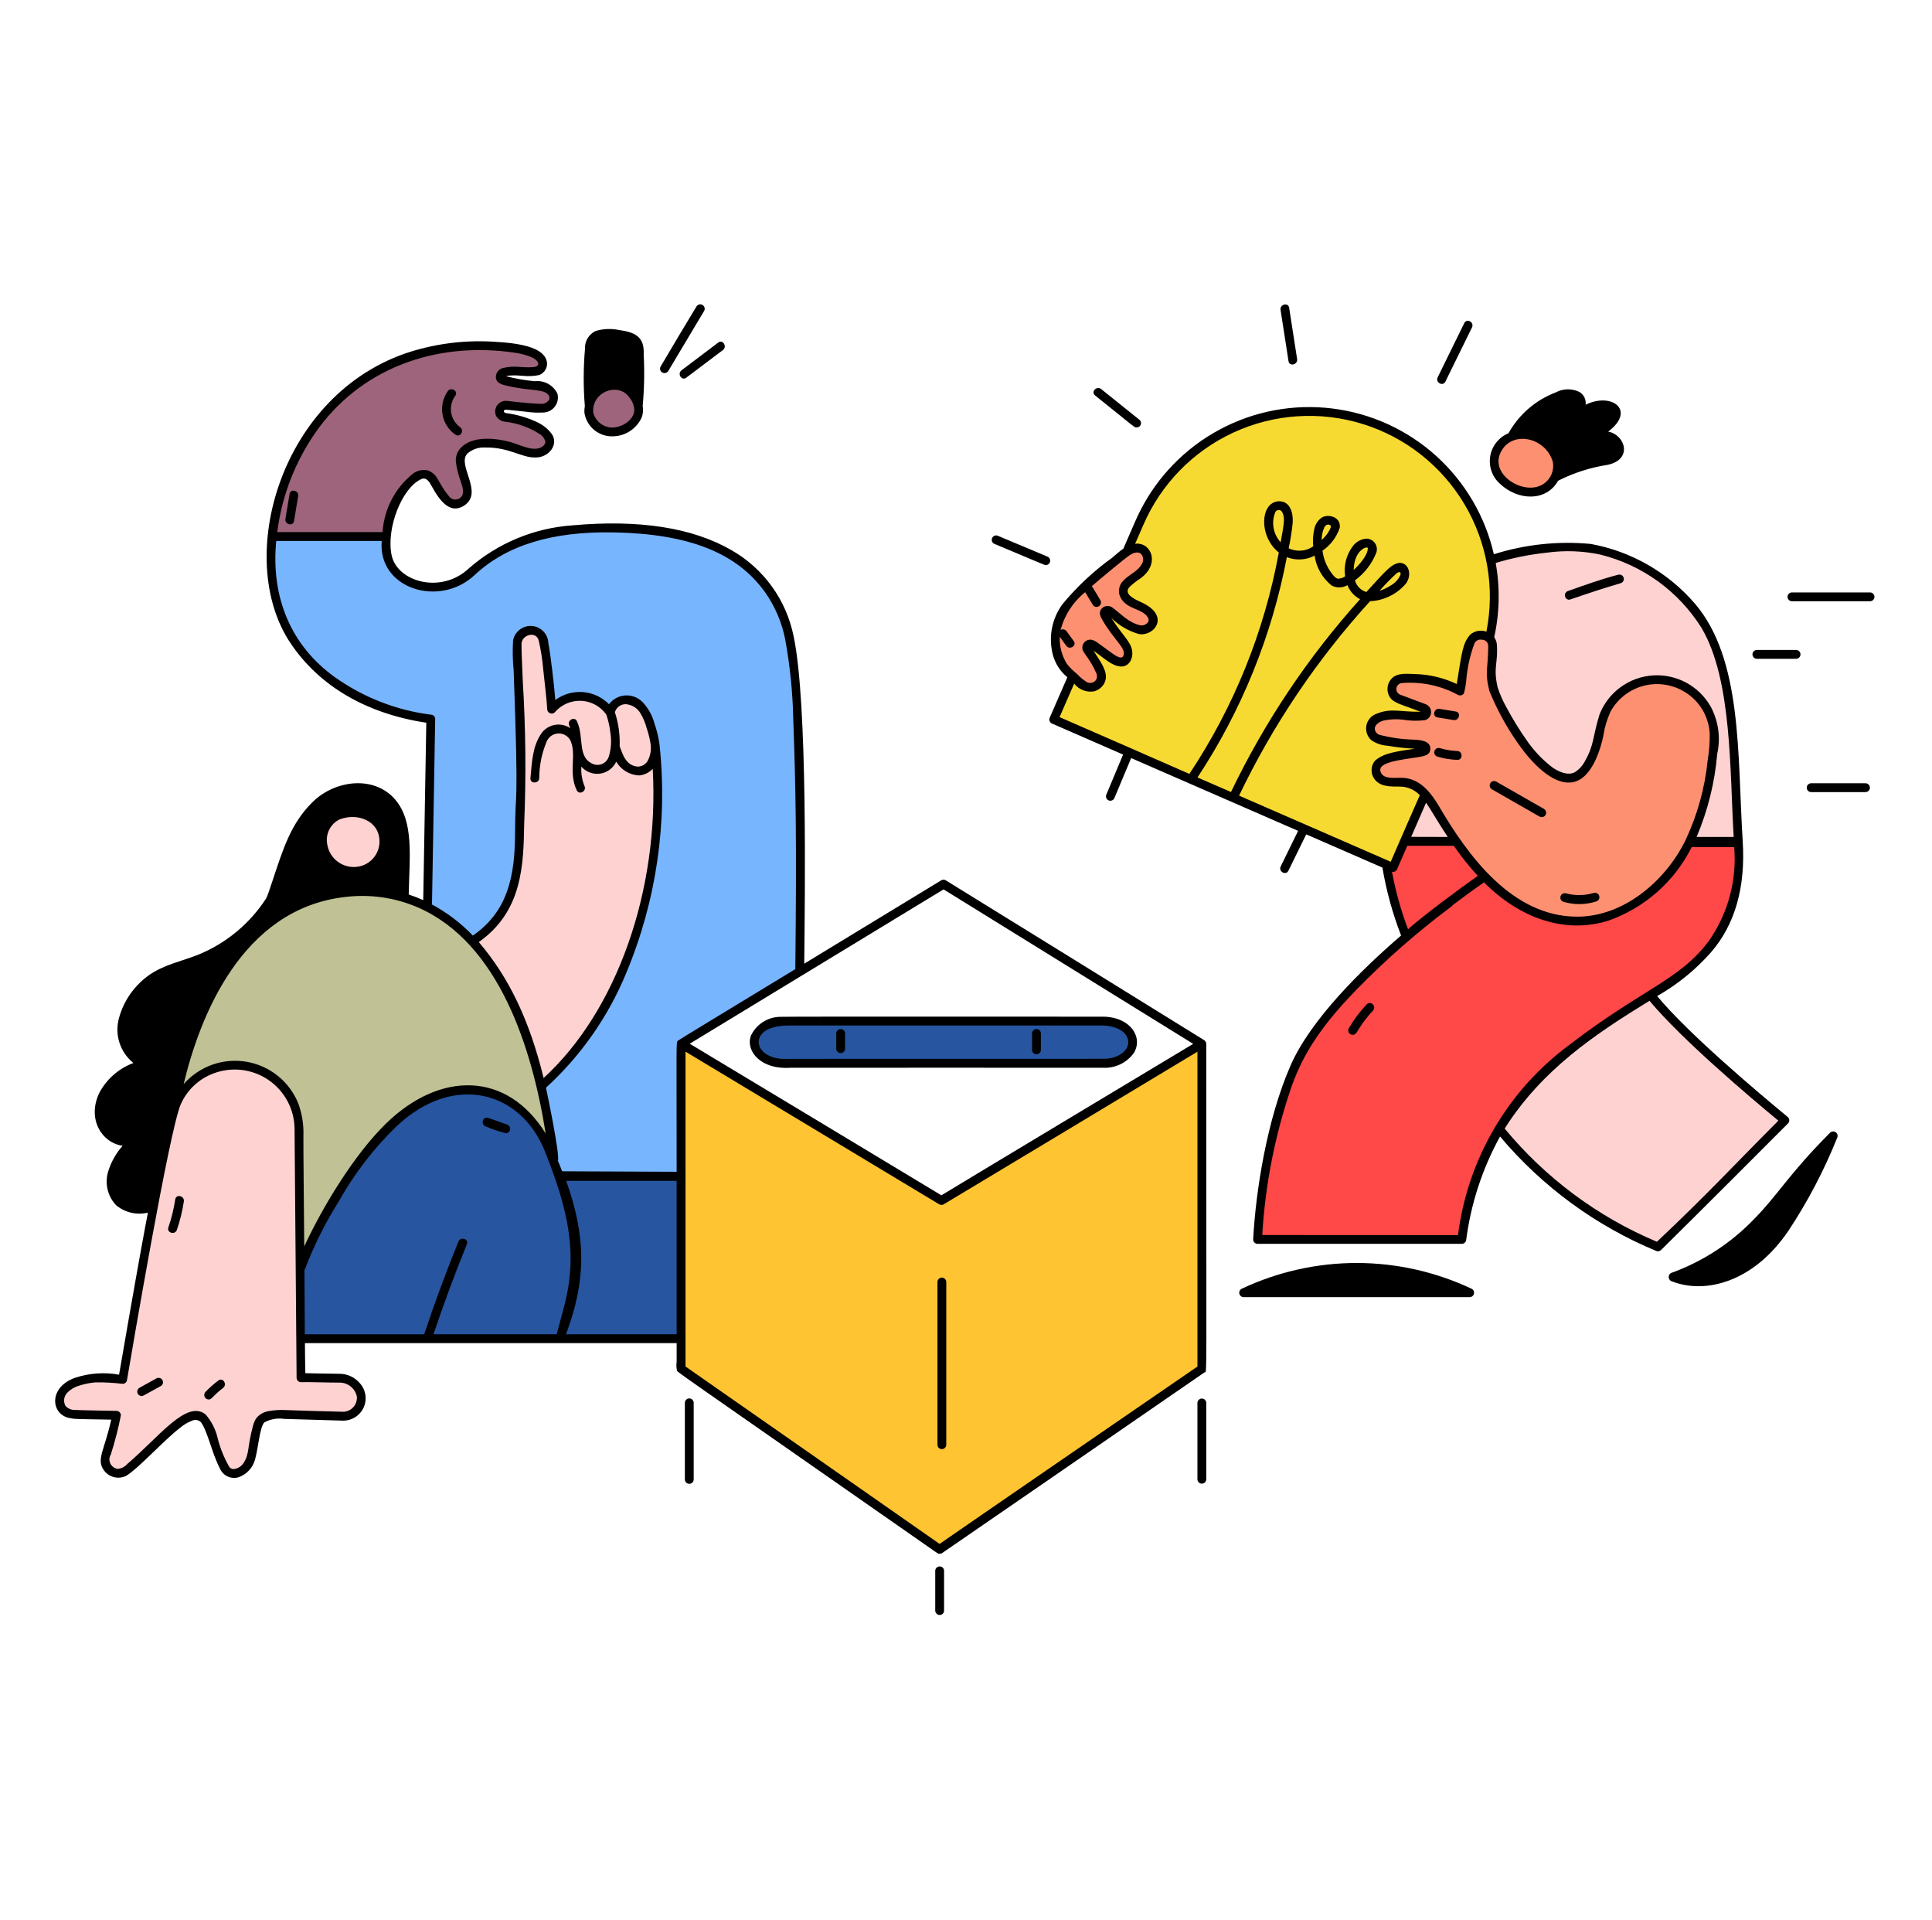 <svg width="155" height="154" viewBox="0 0 155 154" fill="none" xmlns="http://www.w3.org/2000/svg">
<path d="M129.497 34.9C128.764 34.482 128.51 34.911 129.079 34.448C131.169 32.749 128.979 31.533 127.084 32.642C127.147 32.438 127.143 32.219 127.071 32.018C126.999 31.817 126.863 31.645 126.684 31.528C126.396 31.387 126.078 31.317 125.757 31.323C125.436 31.33 125.121 31.414 124.839 31.567C123.242 32.173 121.914 33.328 121.091 34.824C123.348 33.835 126.155 36.315 124.935 38.486C126.196 37.843 127.551 37.406 128.949 37.191C129.22 37.168 129.479 37.069 129.695 36.904C129.911 36.739 130.075 36.515 130.167 36.26C130.206 35.992 130.163 35.719 130.044 35.476C129.924 35.233 129.734 35.032 129.497 34.9Z" fill="black"/>
<path d="M88.831 63.799C88.813 63.865 88.822 63.936 88.856 63.996C88.89 64.055 88.946 64.099 89.012 64.117C89.078 64.134 89.148 64.125 89.207 64.091C89.266 64.057 89.31 64.002 89.33 63.937L90.695 60.68L90.225 60.475L88.831 63.799Z" fill="black"/>
<path d="M102.83 69.538C102.684 69.836 103.129 70.098 103.275 69.799L104.744 66.807L104.271 66.6L102.83 69.538Z" fill="black"/>
<path d="M123.346 34.84C122.949 34.643 122.508 34.551 122.065 34.574C121.622 34.596 121.193 34.732 120.818 34.969C120.443 35.205 120.135 35.534 119.924 35.924C119.714 36.314 119.606 36.751 119.614 37.194C119.844 39.051 122.189 40.164 123.697 39.573C124.076 39.423 124.411 39.181 124.672 38.868C124.934 38.555 125.112 38.182 125.192 37.783C125.259 37.156 125.113 36.526 124.778 35.992C124.443 35.459 123.939 35.053 123.346 34.84Z" fill="#FC9070"/>
<path d="M116.33 67.232C115.394 65.833 114.832 64.786 114.389 64.2L113.072 67.222C114.303 67.232 114.772 67.232 116.33 67.232Z" fill="#FFD2D2"/>
<path d="M137.611 51.185C136.241 48.057 133.284 45.639 130.027 44.375C128.549 43.783 126.958 43.529 125.37 43.633C123.474 43.701 121.595 44.019 119.783 44.579C120.255 46.739 120.25 48.976 119.77 51.134C119.882 51.283 119.955 51.457 119.983 51.64C120.023 52.152 120.009 52.666 119.942 53.175C119.84 53.978 119.922 54.794 120.18 55.562C120.786 56.908 121.519 58.193 122.371 59.398C122.938 60.237 123.635 60.98 124.435 61.6C125.534 62.436 126.525 62.362 127.197 61.175C128.016 59.73 127.802 59.329 128.416 57.332C128.808 56.339 129.516 55.503 130.432 54.953C131.347 54.404 132.418 54.171 133.479 54.292C134.539 54.413 135.531 54.881 136.299 55.622C137.067 56.364 137.569 57.338 137.727 58.394C137.804 59.08 137.786 59.774 137.674 60.456C137.475 62.792 136.9 65.082 135.97 67.235H139.46C139.528 67.237 139.593 67.264 139.641 67.312C139.689 67.36 139.717 67.425 139.719 67.493C139.385 62.537 139.603 55.733 137.611 51.185ZM130.007 46.685C128.647 47.087 127.298 47.524 125.961 47.996C125.646 48.107 125.512 47.608 125.823 47.498C127.159 47.027 128.497 46.542 129.869 46.187C129.935 46.169 130.006 46.177 130.066 46.211C130.125 46.245 130.169 46.301 130.187 46.367C130.205 46.434 130.197 46.504 130.163 46.564C130.129 46.623 130.073 46.667 130.007 46.685Z" fill="#FFD2D2"/>
<path d="M102.675 40.814C102.598 40.804 102.52 40.815 102.449 40.845C102.378 40.875 102.316 40.923 102.269 40.985C101.919 41.347 101.885 42.841 102.806 43.697C102.941 43.059 103.041 42.413 103.104 41.764C103.125 41.431 103.013 40.871 102.675 40.814Z" fill="#F7DA31"/>
<path d="M106.859 42.325C106.888 42.228 106.899 42.132 106.832 42.08C106.731 42.019 106.614 41.987 106.496 41.988C106.04 42.014 105.918 43.049 105.934 43.511C106.346 43.208 106.666 42.798 106.859 42.325Z" fill="#F7DA31"/>
<path d="M112.42 46.202C112.448 46.146 112.461 46.085 112.459 46.023C112.457 45.96 112.44 45.9 112.41 45.845C112.302 45.659 112.08 45.84 111.949 45.947C111.396 46.455 110.872 46.995 110.38 47.563C110.811 47.472 111.221 47.303 111.591 47.065C111.951 46.871 112.241 46.569 112.42 46.202Z" fill="#F7DA31"/>
<path d="M109.732 44.414C109.799 44.279 109.834 44.131 109.834 43.981C109.846 43.923 109.793 43.871 109.744 43.84C109.701 43.824 109.656 43.816 109.611 43.818C109.565 43.82 109.521 43.832 109.48 43.852C108.738 44.121 108.475 45.163 108.505 45.929C109.016 45.516 109.434 45 109.732 44.414Z" fill="#F7DA31"/>
<path d="M111.097 34.02C107.562 32.471 103.568 32.332 99.935 33.634C96.302 34.936 93.304 37.579 91.557 41.021C91.3 41.528 91.211 41.757 90.202 44.071C90.413 43.919 90.652 43.807 90.904 43.742C91.13 43.687 91.368 43.7 91.586 43.781C91.805 43.862 91.993 44.007 92.129 44.196C92.264 44.386 92.339 44.612 92.344 44.844C92.349 45.077 92.284 45.306 92.157 45.502C91.762 46.26 91.276 46.306 90.532 47.029C89.934 47.735 91.12 48.211 91.606 48.433C92.213 48.711 93.057 49.337 92.68 50.113C92.566 50.343 92.381 50.532 92.152 50.65C91.924 50.767 91.663 50.809 91.409 50.769C90.199 50.586 89.058 49.248 88.851 49.218C88.879 49.283 88.913 49.346 88.953 49.405C89.693 50.745 90.564 51.358 90.718 52.163C90.824 52.713 90.545 53.425 89.881 53.361C89.186 53.295 88.635 52.705 87.752 52.101C87.686 52.056 87.514 51.891 87.436 51.942C87.426 51.947 87.426 51.942 87.463 51.99C87.499 52.037 87.802 52.479 87.994 52.789C88.287 53.263 88.761 53.965 88.587 54.554C88.533 54.727 88.44 54.886 88.316 55.019C88.191 55.151 88.038 55.254 87.868 55.318C87.698 55.383 87.515 55.407 87.334 55.391C87.153 55.374 86.978 55.316 86.823 55.222C86.435 54.948 86.072 54.64 85.74 54.301C85.273 55.376 84.318 57.562 84.308 57.587C84.274 57.646 84.265 57.716 84.282 57.782C84.299 57.849 84.342 57.905 84.4 57.941L111.627 69.811C111.687 69.844 111.757 69.853 111.823 69.836C111.889 69.819 111.946 69.776 111.981 69.718L114.386 64.202C114.169 63.852 113.871 63.559 113.516 63.349C113.161 63.14 112.76 63.02 112.349 62.999C111.684 62.988 110.858 63.061 110.382 62.485C110.22 62.291 110.13 62.047 110.127 61.794C110.124 61.541 110.208 61.295 110.365 61.097C111.083 60.438 111.951 60.416 114.067 60.055C113.851 59.996 113.63 59.96 113.406 59.948C112.695 59.916 111.987 59.84 111.286 59.718C110.853 59.688 110.437 59.543 110.078 59.3C109.924 59.162 109.81 58.986 109.747 58.79C109.685 58.594 109.675 58.384 109.72 58.183C109.765 57.982 109.862 57.796 110.002 57.645C110.143 57.494 110.321 57.383 110.518 57.324C111.658 56.863 112.353 57.233 114.033 57.185C114.083 57.185 114.228 57.202 114.192 57.108C114.165 57.031 114.011 57.013 113.94 56.988C113.582 56.858 113.226 56.724 112.871 56.589C112.363 56.395 111.73 56.266 111.495 55.717C111.404 55.508 111.379 55.276 111.424 55.052C111.468 54.828 111.58 54.624 111.745 54.466C112.178 54.054 112.93 54.152 113.479 54.168C114.681 54.193 115.862 54.483 116.94 55.016C117.372 52.337 117.43 51.635 118.025 50.966C118.192 50.829 118.392 50.739 118.605 50.704C118.818 50.67 119.036 50.693 119.237 50.77C119.266 50.779 119.288 50.796 119.314 50.806C119.492 50.874 119.648 50.989 119.764 51.14C120.53 47.724 120.085 44.148 118.503 41.025C116.922 37.901 114.304 35.425 111.097 34.02ZM112.577 46.907C111.873 47.654 110.903 48.093 109.877 48.128C105.527 52.895 101.911 58.285 99.15 64.118C99.007 64.419 98.562 64.157 98.704 63.858C101.434 58.094 104.994 52.761 109.271 48.029C109.007 47.916 108.77 47.747 108.576 47.535C108.382 47.322 108.236 47.07 108.148 46.797L108.136 46.804C107.955 46.929 107.743 47.003 107.523 47.018C107.303 47.033 107.083 46.989 106.886 46.89C106.127 46.277 105.641 45.39 105.532 44.421C105.177 44.63 104.778 44.75 104.367 44.774C103.957 44.797 103.547 44.722 103.171 44.556C101.959 51.026 99.442 57.181 95.773 62.647C95.589 62.922 95.141 62.663 95.327 62.386C99 56.92 101.509 50.756 102.697 44.279C101.499 43.365 101.216 41.573 101.826 40.718C101.94 40.554 102.102 40.43 102.29 40.361C102.478 40.292 102.682 40.283 102.875 40.335C103.534 40.52 103.666 41.398 103.608 41.976C103.535 42.668 103.424 43.356 103.275 44.036C103.618 44.215 104.003 44.295 104.389 44.267C104.774 44.238 105.144 44.103 105.457 43.876C105.405 43.425 105.426 42.969 105.521 42.525C105.551 42.332 105.621 42.148 105.726 41.983C105.832 41.82 105.971 41.68 106.135 41.573C106.322 41.482 106.534 41.455 106.738 41.494C106.942 41.534 107.128 41.639 107.267 41.794C107.784 42.466 106.677 43.636 105.997 44.136C106.093 44.933 106.428 45.683 106.958 46.286C107.05 46.385 107.164 46.462 107.29 46.51C107.552 46.514 107.808 46.434 108.019 46.28C107.796 44.592 108.716 43.319 109.635 43.301C110.249 43.29 110.454 43.901 110.29 44.389C109.937 45.243 109.349 45.981 108.595 46.516C108.651 46.778 108.781 47.018 108.969 47.209C109.156 47.4 109.394 47.533 109.655 47.594C110.218 46.97 110.779 46.33 111.39 45.752C111.616 45.494 111.92 45.316 112.257 45.246C113.019 45.203 113.216 46.313 112.577 46.907Z" fill="#F7DA31"/>
<path d="M63.578 51.07C63.292 49.642 62.703 48.292 61.852 47.111C61 45.929 59.906 44.944 58.642 44.22C54.978 42.089 50.147 41.857 45.926 42.238C42.872 42.45 39.972 43.656 37.669 45.672C35.424 47.785 31.784 46.797 31.321 44.54C31.224 44.044 31.205 43.535 31.265 43.033C31.264 43.101 31.236 43.166 31.188 43.214C31.14 43.262 31.075 43.289 31.007 43.291H21.841C21.773 43.29 21.708 43.263 21.66 43.215C21.611 43.167 21.584 43.101 21.583 43.033C21.169 45.995 21.809 49.008 23.391 51.545C25.879 55.247 29.876 57.234 34.296 57.891C34.252 60.09 34.086 69.732 34.046 72.352C35.502 73.044 36.816 74.001 37.923 75.173C40.856 73.171 41.421 70.251 41.419 66.684C41.419 62.486 41.756 66.268 41.256 52.472C41.215 52.109 41.215 51.742 41.256 51.38C41.319 51.057 41.498 50.769 41.76 50.57C42.022 50.372 42.348 50.277 42.676 50.305C43.003 50.332 43.309 50.48 43.534 50.719C43.759 50.959 43.888 51.273 43.896 51.601C44.121 52.804 44.377 55.155 44.471 56.334C45.104 55.809 45.914 55.548 46.734 55.606C47.554 55.664 48.321 56.036 48.873 56.645C49.58 55.379 51.737 55.547 52.402 58.031C52.597 58.578 52.735 59.144 52.813 59.719C53.472 65.937 52.558 72.221 50.155 77.994C48.716 81.51 46.51 84.66 43.696 87.213C44.143 89.115 44.474 91.043 44.686 92.986C44.69 93.027 44.679 93.069 44.657 93.103C44.734 93.315 45.011 94.086 45.07 94.259L54.379 94.335C54.379 83.107 54.339 83.68 54.441 83.563C54.499 83.486 54.278 83.64 64.421 77.472C64.495 70.2 64.669 56.183 63.578 51.07Z" fill="#78B5FF"/>
<path d="M51.549 28.447C51.572 28.036 51.483 27.626 51.293 27.261C51.275 27.248 51.26 27.23 51.252 27.209C50.797 26.803 50.212 26.572 49.602 26.557C49.009 26.438 48.395 26.468 47.816 26.643C47.569 26.765 47.362 26.957 47.223 27.195C47.084 27.434 47.018 27.708 47.035 27.984C46.899 29.51 46.896 31.045 47.024 32.572C47.084 32.205 47.233 31.859 47.457 31.563C47.681 31.267 47.973 31.03 48.309 30.872C48.645 30.715 49.014 30.641 49.385 30.658C49.756 30.675 50.117 30.782 50.438 30.97C50.972 31.351 51.34 31.922 51.467 32.566C51.594 31.197 51.622 29.82 51.549 28.447Z" fill="black"/>
<path d="M31.64 64.211C29.987 62.26 26.889 62.677 25.138 64.404C24.208 65.345 23.482 66.469 23.007 67.704C22.287 69.507 21.668 71.671 21.444 72.088C20.111 74.159 18.168 75.766 15.883 76.687C14.539 77.216 13.109 77.484 11.921 78.356C10.811 79.17 10.008 80.334 9.642 81.66C9.451 82.32 9.47 83.022 9.696 83.67C9.921 84.318 10.342 84.88 10.901 85.279C9.684 85.709 8.668 86.572 8.046 87.703C7.062 89.774 8.282 91.728 10.03 91.826C9.445 92.442 9.01 93.186 8.76 93.999C8.622 94.449 8.607 94.928 8.716 95.387C8.825 95.846 9.054 96.267 9.38 96.607C9.716 96.882 10.11 97.075 10.533 97.174C10.955 97.273 11.395 97.274 11.818 97.177C11.871 97.169 11.924 97.157 11.977 97.146C12.175 96.11 13.89 87.808 14.202 86.546C15.397 81.719 17.617 76.596 21.654 73.662C23.152 72.574 24.872 71.831 26.692 71.486C28.511 71.141 30.384 71.203 32.176 71.667C32.287 71.697 32.583 71.779 32.691 71.821C32.752 68.532 33.12 65.957 31.64 64.211ZM31.003 68.116C30.851 68.744 30.477 69.296 29.951 69.67C29.425 70.045 28.781 70.218 28.138 70.156C27.46 70.096 26.828 69.787 26.363 69.29C25.898 68.793 25.632 68.142 25.616 67.462C25.578 66.921 25.729 66.384 26.045 65.943C26.36 65.502 26.819 65.185 27.343 65.047C28.135 64.837 28.975 64.906 29.722 65.242C30.224 65.511 30.622 65.94 30.853 66.46C31.085 66.98 31.138 67.562 31.003 68.116Z" fill="black"/>
<path d="M29.725 65.242C29.143 64.948 28.483 64.845 27.84 64.947C27.196 65.049 26.6 65.351 26.137 65.81C25.855 66.205 25.683 66.668 25.638 67.151C25.592 67.635 25.675 68.121 25.878 68.562C26.081 69.003 26.397 69.383 26.794 69.663C27.19 69.943 27.654 70.113 28.137 70.156C28.781 70.218 29.424 70.045 29.951 69.671C30.477 69.296 30.851 68.744 31.003 68.116C31.138 67.563 31.086 66.981 30.855 66.461C30.623 65.941 30.226 65.512 29.725 65.242Z" fill="#FFD2D2"/>
<path d="M52.816 59.722C52.929 60.838 52.383 62.031 51.245 62.101C50.86 62.078 50.488 61.951 50.169 61.734C49.849 61.517 49.595 61.218 49.431 60.868C49.336 61.153 49.163 61.406 48.931 61.598C48.7 61.79 48.419 61.913 48.122 61.953C47.824 61.994 47.521 61.951 47.246 61.828C46.972 61.706 46.737 61.509 46.569 61.26C46.49 61.88 46.572 62.51 46.807 63.089C46.953 63.386 46.507 63.648 46.361 63.35C45.663 61.931 46.431 60.434 45.812 59.277C45.702 59.1 45.546 58.956 45.361 58.861C45.176 58.766 44.969 58.723 44.761 58.736C44.553 58.749 44.353 58.819 44.181 58.937C44.01 59.056 43.874 59.218 43.787 59.407C43.382 60.36 43.173 61.385 43.174 62.42C43.142 62.748 42.625 62.751 42.656 62.42C42.789 61.049 42.829 59.856 43.545 58.84C43.683 58.663 43.855 58.517 44.053 58.41C44.249 58.303 44.466 58.238 44.69 58.219C44.913 58.2 45.138 58.227 45.35 58.298C45.562 58.37 45.758 58.485 45.923 58.636C45.887 58.469 45.833 58.306 45.762 58.151C45.622 57.852 46.069 57.59 46.207 57.891C46.442 58.605 46.581 59.346 46.622 60.096C46.649 60.396 46.764 60.681 46.952 60.916C47.139 61.151 47.392 61.326 47.679 61.419C47.941 61.485 48.218 61.448 48.453 61.315C48.688 61.183 48.862 60.964 48.94 60.706C49.134 60.068 49.176 59.394 49.062 58.738C49.008 58.239 48.896 57.747 48.731 57.273C48.717 57.241 48.71 57.206 48.71 57.171C48.71 57.136 48.717 57.101 48.731 57.069C48.744 57.037 48.765 57.008 48.79 56.984C48.815 56.959 48.845 56.941 48.878 56.928C48.911 56.916 48.946 56.91 48.981 56.912C49.016 56.913 49.05 56.922 49.081 56.937C49.113 56.952 49.141 56.974 49.164 57C49.187 57.026 49.205 57.057 49.216 57.09C49.521 57.987 49.657 58.932 49.618 59.878C49.64 59.909 49.655 59.945 49.662 59.983C49.712 60.376 49.885 60.743 50.157 61.031C50.429 61.319 50.785 61.513 51.175 61.586C51.367 61.582 51.553 61.525 51.715 61.421C51.876 61.316 52.004 61.169 52.086 60.996C52.271 60.598 52.343 60.158 52.296 59.722C52.283 59.389 52.8 59.391 52.813 59.722C52.732 59.147 52.594 58.582 52.403 58.034C52.254 57.47 51.976 56.948 51.592 56.509C51.427 56.299 51.214 56.133 50.971 56.023C50.728 55.913 50.463 55.862 50.196 55.876C49.93 55.889 49.671 55.967 49.441 56.101C49.21 56.236 49.016 56.423 48.873 56.648C48.32 56.04 47.554 55.667 46.734 55.609C45.914 55.552 45.103 55.812 44.471 56.338C44.377 55.162 44.122 52.808 43.896 51.604C43.888 51.276 43.759 50.962 43.534 50.722C43.309 50.483 43.003 50.336 42.675 50.308C42.348 50.281 42.022 50.375 41.76 50.574C41.498 50.772 41.319 51.06 41.256 51.383C41.208 52.171 41.223 52.963 41.301 53.749C41.731 65.368 41.415 63.271 41.418 66.687C41.418 70.254 40.856 73.174 37.922 75.176C40.962 78.347 42.705 82.926 43.697 87.222C46.51 84.669 48.717 81.519 50.156 78.003C52.566 72.23 53.481 65.942 52.816 59.722Z" fill="#FFD2D2"/>
<path d="M50.436 30.97C50.076 30.761 49.667 30.654 49.252 30.659C48.837 30.665 48.43 30.782 48.076 31C47.722 31.217 47.434 31.526 47.241 31.894C47.049 32.262 46.96 32.675 46.983 33.09C47.043 33.508 47.227 33.897 47.512 34.208C47.797 34.519 48.169 34.736 48.579 34.833C49.136 34.964 49.721 34.899 50.235 34.647C50.749 34.395 51.159 33.972 51.396 33.452C51.515 32.989 51.486 32.502 51.314 32.056C51.142 31.611 50.835 31.231 50.436 30.97Z" fill="#9E647B"/>
<path d="M43.7 87.216C42.177 80.552 38.802 73.451 32.179 71.668C30.387 71.204 28.513 71.142 26.694 71.487C24.875 71.832 23.154 72.575 21.656 73.663C17.002 77.045 14.772 83.293 13.677 88.946C13.632 89.101 13.602 89.26 13.588 89.421C13.792 88.5 14.234 87.649 14.869 86.952C15.504 86.255 16.311 85.737 17.209 85.449C18.107 85.162 19.065 85.114 19.987 85.312C20.909 85.51 21.763 85.946 22.464 86.576C23.089 87.149 23.576 87.857 23.885 88.646C24.195 89.436 24.32 90.285 24.251 91.13C24.237 91.966 24.305 98.158 24.323 100.414C25.208 98.476 26.231 96.604 27.386 94.813C29.449 91.556 32.446 87.945 36.242 87.282C37.095 87.114 37.974 87.116 38.826 87.289C39.679 87.461 40.489 87.801 41.21 88.288C42.607 89.256 43.687 90.615 44.315 92.194C44.437 92.501 44.55 92.808 44.664 93.111C44.687 93.076 44.697 93.034 44.693 92.993C44.482 91.049 44.15 89.12 43.7 87.216Z" fill="#C0C195"/>
<path d="M40.775 32.782C41.245 32.843 41.717 32.888 42.188 32.931C42.637 32.999 43.092 33.023 43.546 33.001C45.068 32.829 45.278 30.788 42.9 30.675C42.045 30.623 41.201 30.464 40.387 30.201C40.437 30.008 41.384 29.992 41.998 30.055C42.408 30.098 42.822 30.077 43.226 29.991C43.439 29.916 43.613 29.76 43.712 29.557C43.81 29.353 43.824 29.119 43.751 28.906C43.382 27.814 41.103 27.601 39.909 27.525C37.556 27.342 35.189 27.61 32.936 28.312C26.501 30.357 22.266 36.368 21.58 43.034C21.581 43.102 21.609 43.168 21.657 43.216C21.705 43.264 21.771 43.291 21.839 43.292H31.008C31.076 43.29 31.14 43.263 31.188 43.215C31.236 43.167 31.264 43.102 31.266 43.034C31.358 41.45 32.008 39.949 33.101 38.799C33.544 38.366 34.098 38.061 34.467 38.554C34.85 39.061 35.764 41.412 37.194 40.472C38.719 39.468 36.504 37.313 37.424 36.32C37.83 35.962 38.359 35.777 38.9 35.803C40.928 35.772 41.816 36.622 42.927 36.603C43.933 36.65 44.782 35.615 44.139 34.804C43.839 34.429 43.453 34.132 43.015 33.937C42.37 33.642 41.691 33.425 40.995 33.292C40.816 33.258 40.333 33.272 40.325 33.008C40.316 32.743 40.593 32.757 40.775 32.782ZM36.005 31.432C36.198 31.166 36.649 31.425 36.451 31.693C36.302 31.893 36.195 32.121 36.134 32.363C36.074 32.605 36.063 32.857 36.1 33.103C36.138 33.35 36.224 33.586 36.354 33.799C36.484 34.012 36.654 34.197 36.856 34.344C37.126 34.536 36.869 34.98 36.595 34.79C36.334 34.609 36.112 34.379 35.941 34.112C35.77 33.844 35.653 33.546 35.598 33.233C35.543 32.921 35.551 32.601 35.621 32.291C35.691 31.982 35.821 31.689 36.005 31.431V31.432ZM23.326 39.642C23.38 39.314 23.878 39.454 23.825 39.779L23.494 41.782C23.439 42.109 22.942 41.97 22.995 41.645L23.326 39.642Z" fill="#9E647B"/>
<path d="M56.404 24.9C56.421 24.87 56.432 24.838 56.437 24.804C56.441 24.771 56.439 24.736 56.431 24.704C56.422 24.671 56.407 24.64 56.386 24.613C56.366 24.586 56.34 24.563 56.311 24.546C56.282 24.529 56.249 24.518 56.216 24.513C56.182 24.509 56.148 24.511 56.115 24.519C56.082 24.528 56.051 24.543 56.024 24.563C55.997 24.584 55.974 24.61 55.957 24.639C54.987 26.235 54.029 27.839 53.084 29.45C53.053 29.508 53.046 29.577 53.065 29.641C53.083 29.704 53.125 29.759 53.183 29.792C53.24 29.826 53.308 29.836 53.373 29.821C53.437 29.805 53.493 29.766 53.53 29.71L56.404 24.9Z" fill="black"/>
<path d="M54.997 30.221L57.941 28C58.203 27.802 57.946 27.354 57.681 27.554L54.736 29.779C54.474 29.972 54.731 30.421 54.997 30.221Z" fill="black"/>
<path d="M45.073 94.262C44.832 93.567 44.578 92.876 44.311 92.19C43.757 90.8 42.854 89.577 41.689 88.638C38.889 86.434 35.362 86.851 32.492 88.989C29.102 91.514 25.954 96.809 24.319 100.524C24.319 100.979 24.363 107.465 24.364 107.638H54.382V94.337L45.073 94.262ZM37.368 99.764C36.37 102.219 35.451 104.706 34.613 107.221C34.595 107.287 34.551 107.343 34.491 107.377C34.432 107.411 34.361 107.42 34.295 107.402C34.229 107.384 34.173 107.34 34.139 107.28C34.105 107.221 34.096 107.15 34.114 107.084C34.952 104.569 35.87 102.084 36.87 99.627C36.995 99.322 37.494 99.457 37.368 99.764ZM40.514 90.793L38.998 90.26C38.686 90.15 38.821 89.652 39.135 89.762L40.652 90.294C40.965 90.403 40.83 90.903 40.516 90.793H40.514ZM46.431 102.541C46.244 104.118 45.852 105.664 45.265 107.139C45.247 107.205 45.204 107.262 45.144 107.296C45.085 107.33 45.014 107.339 44.948 107.322C44.882 107.304 44.825 107.26 44.791 107.201C44.757 107.142 44.748 107.071 44.765 107.005C46.262 102.891 46.568 99.581 44.842 94.907C44.725 94.594 45.23 94.462 45.34 94.77C46.321 97.236 46.696 99.9 46.433 102.541H46.431Z" fill="#2755A0"/>
<path d="M143.38 89.681C140.548 87.347 135.124 82.727 132.805 79.869C127.834 82.959 123.255 85.893 120.324 90.994C123.712 95.065 128.041 98.248 132.937 100.267C132.981 100.279 133.027 100.279 133.072 100.268C133.116 100.256 133.156 100.233 133.188 100.2C135.707 97.733 142.482 90.95 143.38 90.046C143.428 89.998 143.455 89.932 143.455 89.864C143.455 89.796 143.428 89.73 143.38 89.681Z" fill="#FFD2D2"/>
<path d="M91.608 48.434C91.121 48.212 89.935 47.736 90.534 47.03C90.807 46.764 91.108 46.527 91.43 46.323C93.258 45.019 91.967 42.842 90.202 44.071C89.861 44.308 89.543 44.602 89.263 44.83C87.795 45.887 86.468 47.127 85.315 48.521C84.766 49.243 84.449 50.114 84.406 51.02C84.364 51.925 84.599 52.822 85.08 53.592C85.334 53.921 85.627 54.219 85.952 54.479C86.22 54.754 86.513 55.002 86.829 55.22C86.984 55.315 87.159 55.373 87.341 55.389C87.522 55.406 87.704 55.381 87.874 55.317C88.044 55.252 88.198 55.15 88.322 55.018C88.447 54.885 88.54 54.726 88.594 54.552C88.77 53.965 88.294 53.262 88.001 52.787C87.809 52.477 87.509 52.039 87.469 51.988C87.429 51.937 87.433 51.946 87.442 51.94C87.519 51.89 87.692 52.054 87.758 52.099C88.655 52.713 89.193 53.293 89.887 53.36C90.551 53.423 90.83 52.712 90.724 52.161C90.543 51.612 90.238 51.112 89.832 50.7C89.468 50.232 89.142 49.736 88.857 49.216C89.064 49.246 90.212 50.585 91.415 50.767C91.669 50.808 91.929 50.766 92.158 50.648C92.386 50.53 92.571 50.342 92.686 50.111C93.059 49.337 92.215 48.711 91.608 48.434ZM87.404 47.053C87.441 47.058 87.476 47.071 87.506 47.092C87.537 47.113 87.562 47.14 87.58 47.172C87.78 47.516 87.999 47.849 88.194 48.195C88.225 48.253 88.231 48.322 88.213 48.386C88.195 48.449 88.152 48.504 88.095 48.537C88.038 48.571 87.97 48.581 87.905 48.566C87.841 48.55 87.784 48.511 87.748 48.455C87.539 48.117 87.337 47.773 87.134 47.433C87.111 47.39 87.101 47.342 87.104 47.293C87.107 47.245 87.124 47.199 87.152 47.159C87.18 47.12 87.218 47.089 87.263 47.07C87.308 47.051 87.357 47.045 87.404 47.053ZM85.621 51.742L85.048 50.951C84.853 50.682 85.301 50.424 85.494 50.691L86.066 51.481C86.262 51.751 85.814 52.009 85.621 51.742V51.742Z" fill="#FC9070"/>
<path d="M36.87 99.627C35.871 102.082 34.952 104.568 34.114 107.084C34.096 107.15 34.104 107.221 34.138 107.28C34.172 107.34 34.228 107.384 34.294 107.402C34.361 107.42 34.431 107.411 34.491 107.377C34.55 107.343 34.594 107.287 34.612 107.221C35.45 104.709 36.377 102.199 37.368 99.764C37.493 99.457 36.994 99.322 36.87 99.627Z" fill="#2755A0"/>
<path d="M139.72 67.488C139.718 67.42 139.69 67.356 139.642 67.308C139.594 67.26 139.529 67.232 139.461 67.231H135.971C135.317 68.743 134.357 70.104 133.153 71.229C131.948 72.353 130.525 73.217 128.971 73.766C125.865 74.724 122.099 73.912 118.705 70.271C117.831 69.324 117.036 68.307 116.327 67.231C116.327 67.231 113.506 67.224 113.069 67.22L111.982 69.714C111.946 69.773 111.89 69.815 111.824 69.832C111.758 69.85 111.687 69.841 111.628 69.807C111.628 69.807 111.174 69.61 110.986 69.527C111.302 71.422 111.814 73.279 112.513 75.069C109.438 77.712 105.245 81.794 103.619 85.504C101.861 89.945 100.85 94.646 100.627 99.416C100.627 99.485 100.655 99.55 100.703 99.598C100.751 99.647 100.816 99.674 100.885 99.675H117.27C117.327 99.675 117.382 99.656 117.427 99.621C117.472 99.587 117.504 99.539 117.52 99.485C117.853 96.579 118.762 93.768 120.193 91.217C121.624 88.666 123.549 86.426 125.856 84.627C128.059 82.884 130.38 81.294 132.801 79.87C135.563 78.222 137.911 76.21 139.016 73.207C139.356 72.265 139.582 71.286 139.688 70.291C139.749 69.358 139.76 68.422 139.72 67.488ZM110.084 80.992C109.579 81.544 109.129 82.145 108.741 82.784C108.705 82.841 108.649 82.881 108.584 82.897C108.519 82.913 108.45 82.903 108.392 82.87C108.334 82.836 108.292 82.781 108.274 82.717C108.255 82.652 108.263 82.583 108.294 82.524C108.695 81.84 109.173 81.203 109.719 80.627C109.945 80.383 110.31 80.749 110.084 80.993V80.992ZM116.465 72.541C116.375 72.742 115.102 73.385 113.047 75.278C112.816 75.491 112.479 75.174 112.654 74.948C113.735 73.945 114.891 73.028 116.114 72.204C116.345 72.048 116.558 72.334 116.465 72.542V72.541Z" fill="#FF4848"/>
<path d="M27.25 110.289C26.664 110.289 26.078 110.276 25.492 110.262C25.133 110.253 24.764 110.229 24.401 110.242C24.379 109.374 24.233 91.963 24.247 91.127C24.28 90.256 24.147 89.386 23.853 88.566C23.592 87.906 23.203 87.303 22.708 86.795C22.213 86.286 21.622 85.881 20.969 85.602C20.316 85.324 19.614 85.178 18.904 85.173C18.195 85.168 17.491 85.304 16.834 85.573C16.016 85.91 15.292 86.44 14.724 87.117C14.155 87.795 13.76 88.6 13.57 89.463C12.136 95.804 10.608 104.63 9.628 110.366C8.44 110.146 7.215 110.225 6.065 110.596C4.075 111.294 4.177 113.184 5.39 113.594C6.01 113.762 6.058 113.714 9.038 113.775C8.494 116.289 7.856 116.975 8.356 117.798C8.528 118.076 8.796 118.282 9.109 118.375C9.422 118.468 9.759 118.443 10.054 118.304C10.412 118.091 10.739 117.831 11.028 117.532C13.166 115.636 15.24 113.072 16.184 114.009C16.737 114.733 17.064 116.48 17.729 117.756C17.837 118.008 18.032 118.213 18.278 118.333C18.524 118.454 18.805 118.481 19.07 118.411C19.383 118.308 19.664 118.129 19.89 117.89C20.116 117.652 20.28 117.361 20.366 117.044C20.647 116.009 20.724 114.463 21.142 114.018C21.682 113.728 22.302 113.623 22.907 113.718C23.733 113.743 26.78 113.853 27.475 113.854C27.875 113.858 28.265 113.726 28.58 113.48C28.896 113.234 29.12 112.889 29.215 112.501C29.251 112.223 29.227 111.94 29.144 111.672C29.062 111.404 28.923 111.157 28.737 110.947C28.55 110.737 28.321 110.57 28.065 110.456C27.808 110.343 27.531 110.286 27.25 110.289ZM17.841 111.254C17.513 111.505 17.205 111.782 16.921 112.082C16.691 112.323 16.325 111.957 16.555 111.716C16.873 111.387 17.217 111.083 17.583 110.807C17.847 110.607 18.103 111.055 17.841 111.254ZM12.87 111.087L11.484 111.854C11.192 112.014 10.931 111.568 11.223 111.407L12.609 110.64C12.9 110.48 13.161 110.926 12.87 111.087ZM13.602 98.484C13.855 97.748 14.041 96.99 14.157 96.219C14.207 95.892 14.704 96.031 14.656 96.357C14.539 97.127 14.353 97.885 14.1 98.622C13.993 98.935 13.493 98.8 13.602 98.484Z" fill="#FFD2D2"/>
<path d="M118.044 103.47C113.504 101.352 108.377 100.844 103.51 102.031C102.176 102.366 100.882 102.847 99.653 103.465C99.603 103.493 99.564 103.536 99.541 103.589C99.518 103.641 99.513 103.699 99.527 103.755C99.541 103.81 99.572 103.86 99.617 103.895C99.662 103.931 99.717 103.951 99.774 103.952H117.914C118.155 103.952 118.284 103.583 118.044 103.47Z" fill="black"/>
<path d="M146.893 90.925C143.401 94.424 142.8 95.857 140.602 98.048C138.79 99.872 136.602 101.279 134.19 102.168C134.129 102.179 134.073 102.212 134.033 102.259C133.994 102.307 133.971 102.367 133.971 102.429C133.97 102.491 133.991 102.552 134.029 102.6C134.068 102.649 134.123 102.683 134.183 102.696C136.833 103.73 140.657 102.722 143.406 98.666C144.947 96.326 146.252 93.837 147.299 91.238C147.406 90.985 147.118 90.7 146.893 90.925Z" fill="black"/>
<path d="M91.004 34.124C91.261 34.33 91.629 33.97 91.37 33.759L88.281 31.28C88.025 31.074 87.657 31.433 87.916 31.645L91.004 34.124Z" fill="black"/>
<path d="M137.728 58.389C137.57 57.334 137.068 56.359 136.3 55.618C135.532 54.876 134.541 54.409 133.48 54.288C132.419 54.167 131.348 54.399 130.433 54.949C129.518 55.498 128.809 56.334 128.417 57.327C127.82 59.272 128.013 59.733 127.198 61.17C126.522 62.362 125.525 62.424 124.436 61.596C123.636 60.975 122.939 60.232 122.372 59.394C121.58 58.272 120.886 57.083 120.3 55.84C119.943 54.999 119.819 54.077 119.939 53.171C120.006 52.663 120.02 52.148 119.98 51.637C119.955 51.45 119.88 51.274 119.763 51.126C119.647 50.978 119.492 50.864 119.317 50.796C119.289 50.786 119.268 50.769 119.24 50.76C119.039 50.683 118.82 50.66 118.607 50.694C118.394 50.729 118.194 50.819 118.028 50.956C117.734 51.286 117.537 51.691 117.456 52.125C117.214 53.123 117.14 53.794 116.943 55.006C115.865 54.473 114.684 54.183 113.482 54.158C112.932 54.142 112.181 54.044 111.748 54.456C111.583 54.614 111.471 54.818 111.426 55.042C111.382 55.266 111.406 55.498 111.498 55.707C111.733 56.256 112.366 56.385 112.874 56.579C113.229 56.714 113.585 56.848 113.943 56.977C114.013 57.003 114.168 57.018 114.195 57.098C114.231 57.195 114.086 57.175 114.036 57.175C112.368 57.223 111.657 56.855 110.521 57.314C110.323 57.373 110.146 57.484 110.005 57.635C109.865 57.786 109.767 57.972 109.723 58.173C109.678 58.374 109.687 58.584 109.75 58.78C109.813 58.976 109.927 59.152 110.08 59.29C110.439 59.533 110.856 59.678 111.289 59.708C111.99 59.829 112.698 59.906 113.409 59.938C113.632 59.951 113.854 59.986 114.07 60.045C111.976 60.402 111.078 60.433 110.368 61.087C110.211 61.285 110.127 61.531 110.13 61.784C110.133 62.037 110.223 62.281 110.385 62.475C110.861 63.051 111.689 62.977 112.352 62.989C114.753 63.031 114.936 66.223 118.704 70.265C122.104 73.911 125.871 74.715 128.97 73.76C130.524 73.211 131.948 72.347 133.152 71.222C134.356 70.098 135.316 68.737 135.97 67.224C136.915 65.076 137.491 62.784 137.674 60.445C137.786 59.765 137.804 59.074 137.728 58.389ZM119.99 62.782C120.15 62.871 123.821 64.975 123.821 64.975C123.88 65.009 123.923 65.066 123.94 65.132C123.958 65.198 123.948 65.269 123.913 65.328C123.879 65.387 123.822 65.43 123.756 65.447C123.69 65.465 123.62 65.455 123.56 65.421C123.4 65.332 119.729 63.228 119.729 63.228C119.699 63.211 119.674 63.189 119.653 63.161C119.633 63.135 119.618 63.104 119.609 63.071C119.6 63.038 119.598 63.004 119.603 62.97C119.608 62.937 119.619 62.904 119.636 62.875C119.653 62.845 119.676 62.82 119.703 62.799C119.73 62.779 119.761 62.764 119.794 62.755C119.826 62.746 119.861 62.744 119.894 62.749C119.928 62.754 119.96 62.765 119.99 62.782ZM125.595 71.75C126.354 71.959 127.156 71.947 127.909 71.716C128.227 71.615 128.362 72.114 128.046 72.214C127.206 72.485 126.304 72.497 125.457 72.249C125.424 72.24 125.394 72.225 125.367 72.204C125.34 72.183 125.318 72.157 125.301 72.128C125.267 72.068 125.258 71.997 125.276 71.931C125.295 71.865 125.338 71.809 125.398 71.775C125.458 71.741 125.528 71.732 125.595 71.75ZM116.771 57.166C117.099 57.22 116.959 57.718 116.634 57.665L115.341 57.456C115.013 57.403 115.153 56.905 115.478 56.957L116.771 57.166ZM115.484 60.096C115.95 60.235 116.431 60.315 116.916 60.336C117.248 60.35 117.249 60.867 116.916 60.852C116.384 60.833 115.857 60.746 115.347 60.595C115.314 60.586 115.284 60.571 115.257 60.55C115.23 60.529 115.207 60.503 115.191 60.474C115.174 60.444 115.163 60.411 115.159 60.378C115.155 60.344 115.157 60.31 115.166 60.277C115.175 60.244 115.191 60.214 115.211 60.187C115.232 60.16 115.258 60.138 115.288 60.121C115.317 60.104 115.35 60.093 115.384 60.089C115.417 60.085 115.452 60.087 115.484 60.096Z" fill="#FC9070"/>
<path d="M103.968 28.819L103.33 24.703C103.278 24.376 102.78 24.515 102.831 24.841L103.469 28.956C103.52 29.284 104.019 29.144 103.968 28.819Z" fill="black"/>
<path d="M115.875 30.569L118.01 26.219C118.156 25.922 117.71 25.66 117.563 25.959L115.429 30.308C115.282 30.605 115.728 30.867 115.875 30.569Z" fill="black"/>
<path d="M125.961 47.996C127.296 47.525 128.646 47.087 130.006 46.685C130.039 46.676 130.07 46.661 130.097 46.64C130.123 46.619 130.146 46.593 130.163 46.564C130.179 46.534 130.19 46.502 130.194 46.468C130.199 46.434 130.196 46.4 130.187 46.367C130.178 46.335 130.163 46.304 130.142 46.277C130.121 46.25 130.095 46.228 130.065 46.211C130.036 46.194 130.003 46.184 129.97 46.179C129.936 46.175 129.902 46.178 129.869 46.187C128.497 46.542 127.158 47.027 125.823 47.498C125.514 47.608 125.646 48.107 125.961 47.996Z" fill="black"/>
<path d="M79.983 43.052C79.917 43.034 79.847 43.043 79.787 43.077C79.728 43.111 79.684 43.167 79.666 43.233C79.649 43.299 79.658 43.369 79.692 43.428C79.725 43.487 79.781 43.531 79.846 43.55L83.836 45.224C83.902 45.243 83.972 45.234 84.032 45.2C84.091 45.166 84.135 45.11 84.153 45.044C84.17 44.978 84.161 44.908 84.127 44.849C84.094 44.79 84.038 44.746 83.973 44.727L79.983 43.052Z" fill="black"/>
<path d="M149.65 62.923H145.294C145.225 62.923 145.16 62.95 145.111 62.999C145.063 63.047 145.035 63.113 145.035 63.182C145.035 63.25 145.063 63.316 145.111 63.364C145.16 63.413 145.225 63.44 145.294 63.44H149.65C149.718 63.44 149.784 63.413 149.832 63.364C149.881 63.316 149.908 63.25 149.908 63.182C149.908 63.113 149.881 63.047 149.832 62.999C149.784 62.95 149.718 62.923 149.65 62.923Z" fill="black"/>
<path d="M140.936 52.748H144.104C144.172 52.748 144.238 52.72 144.287 52.672C144.335 52.623 144.362 52.558 144.362 52.489C144.362 52.42 144.335 52.355 144.287 52.306C144.238 52.258 144.172 52.23 144.104 52.23H140.936C140.867 52.23 140.801 52.258 140.753 52.306C140.704 52.355 140.677 52.42 140.677 52.489C140.677 52.558 140.704 52.623 140.753 52.672C140.801 52.72 140.867 52.748 140.936 52.748Z" fill="black"/>
<path d="M150.045 47.614H143.753C143.687 47.618 143.625 47.647 143.58 47.695C143.534 47.743 143.509 47.806 143.509 47.873C143.509 47.939 143.534 48.002 143.58 48.05C143.625 48.099 143.687 48.127 143.753 48.131H150.045C150.111 48.127 150.173 48.099 150.219 48.05C150.264 48.002 150.29 47.939 150.29 47.873C150.29 47.806 150.264 47.743 150.219 47.695C150.173 47.647 150.111 47.618 150.045 47.614Z" fill="black"/>
<path d="M52.816 59.722C52.802 59.391 52.285 59.389 52.299 59.722C52.346 60.158 52.272 60.599 52.086 60.996C52.004 61.169 51.875 61.316 51.713 61.42C51.552 61.524 51.364 61.581 51.172 61.584C50.783 61.511 50.428 61.316 50.156 61.028C49.885 60.74 49.712 60.374 49.662 59.981C49.656 59.943 49.641 59.907 49.618 59.876C49.657 58.93 49.521 57.985 49.216 57.089C49.205 57.056 49.188 57.025 49.164 56.998C49.141 56.972 49.113 56.951 49.082 56.935C49.05 56.92 49.016 56.912 48.981 56.91C48.946 56.909 48.911 56.914 48.878 56.927C48.845 56.939 48.815 56.958 48.79 56.982C48.765 57.006 48.745 57.035 48.731 57.068C48.717 57.1 48.71 57.135 48.71 57.169C48.71 57.205 48.717 57.239 48.731 57.271C48.896 57.745 49.008 58.237 49.062 58.736C49.176 59.393 49.134 60.067 48.941 60.704C48.862 60.962 48.688 61.181 48.453 61.314C48.218 61.446 47.941 61.483 47.679 61.417C46.155 60.924 46.809 59.172 46.204 57.892C46.062 57.591 45.618 57.853 45.758 58.153C45.829 58.308 45.883 58.47 45.92 58.637C45.753 58.488 45.558 58.375 45.346 58.304C45.133 58.233 44.909 58.206 44.686 58.225C44.464 58.245 44.247 58.309 44.05 58.415C43.853 58.521 43.68 58.666 43.541 58.841C42.826 59.856 42.788 61.026 42.653 62.421C42.62 62.752 43.138 62.75 43.17 62.421C43.169 61.386 43.378 60.361 43.784 59.409C43.87 59.219 44.006 59.057 44.178 58.939C44.349 58.821 44.549 58.751 44.757 58.738C44.965 58.724 45.172 58.767 45.358 58.863C45.543 58.958 45.699 59.102 45.809 59.279C46.422 60.429 45.661 61.937 46.357 63.351C46.504 63.65 46.949 63.388 46.804 63.09C46.569 62.511 46.486 61.881 46.565 61.261C46.733 61.51 46.968 61.707 47.242 61.83C47.517 61.952 47.82 61.996 48.118 61.955C48.416 61.914 48.696 61.791 48.928 61.599C49.159 61.407 49.332 61.155 49.428 60.87C49.591 61.22 49.846 61.519 50.165 61.736C50.485 61.953 50.857 62.079 51.242 62.102C52.381 62.032 52.93 60.825 52.816 59.722Z" fill="#FF4848"/>
<path d="M96.68 109.454C96.68 89.122 96.723 84.799 96.663 83.828C96.643 83.521 96.614 83.552 96.569 83.521C96.488 83.46 75.903 70.741 75.826 70.694C75.787 70.671 75.741 70.658 75.696 70.658C75.65 70.658 75.605 70.671 75.565 70.694C75.114 70.964 54.668 83.377 54.587 83.437C54.28 83.668 54.389 83.661 54.382 83.725C54.382 111.207 54.356 109.714 54.417 109.928C54.479 110.018 53.002 108.973 75.256 124.497C75.295 124.522 75.34 124.534 75.386 124.534C75.432 124.534 75.478 124.522 75.517 124.497C80.061 121.371 96.521 110.053 96.603 109.98C96.725 109.853 96.68 109.615 96.68 109.454ZM75.697 71.222C75.697 71.222 95.756 83.63 95.911 83.728C95.911 83.728 75.754 95.831 75.528 95.988C74.879 95.599 55.886 84.141 55.147 83.717C58.277 81.817 75.622 71.275 75.697 71.222ZM75.822 115.892C75.822 115.96 75.795 116.026 75.746 116.075C75.698 116.123 75.632 116.15 75.564 116.15C75.495 116.15 75.429 116.123 75.381 116.075C75.332 116.026 75.305 115.96 75.305 115.892V102.825C75.308 102.756 75.337 102.691 75.387 102.645C75.438 102.598 75.504 102.573 75.573 102.575C75.638 102.577 75.701 102.604 75.747 102.65C75.794 102.697 75.82 102.759 75.822 102.825C75.867 105.396 75.88 112.524 75.822 115.893V115.892Z" fill="#FFC431"/>
<path d="M90.944 82.861C90.677 82.464 90.312 82.143 89.884 81.929C89.455 81.716 88.979 81.618 88.501 81.644C88.501 81.644 62.98 81.625 62.618 81.655C62.141 81.659 61.675 81.796 61.272 82.051C60.87 82.307 60.547 82.67 60.341 83.1C59.912 84.291 61.127 85.709 63.415 85.549C63.415 85.549 88.052 85.544 88.459 85.549C90.435 85.57 91.608 84.098 90.944 82.861ZM82.897 82.89C82.897 82.821 82.924 82.755 82.972 82.707C83.021 82.659 83.087 82.631 83.155 82.631C83.224 82.631 83.289 82.659 83.338 82.707C83.386 82.755 83.414 82.821 83.414 82.89V84.207C83.414 84.276 83.386 84.341 83.338 84.39C83.289 84.439 83.224 84.466 83.155 84.466C83.087 84.466 83.021 84.439 82.972 84.39C82.924 84.341 82.897 84.276 82.897 84.207V82.89ZM67.188 82.89C67.191 82.824 67.22 82.762 67.268 82.716C67.316 82.671 67.38 82.645 67.446 82.645C67.512 82.645 67.576 82.671 67.624 82.716C67.671 82.762 67.7 82.824 67.704 82.89V84.112C67.7 84.178 67.671 84.24 67.624 84.286C67.576 84.331 67.512 84.356 67.446 84.356C67.38 84.356 67.316 84.331 67.268 84.286C67.22 84.24 67.191 84.178 67.188 84.112V82.89Z" fill="#2755A0"/>
<path d="M38.999 90.26L40.515 90.793C40.83 90.904 40.966 90.404 40.653 90.294L39.136 89.762C38.822 89.652 38.687 90.151 38.999 90.26Z" fill="#2755A0"/>
<path d="M123.826 64.971C123.826 64.971 120.156 62.867 119.995 62.778C119.936 62.744 119.866 62.734 119.799 62.751C119.733 62.769 119.676 62.812 119.642 62.871C119.607 62.93 119.597 63.001 119.615 63.067C119.632 63.133 119.675 63.19 119.735 63.225C119.735 63.225 123.406 65.328 123.566 65.417C123.625 65.446 123.693 65.452 123.756 65.434C123.819 65.415 123.872 65.373 123.906 65.316C123.939 65.259 123.949 65.192 123.934 65.128C123.92 65.064 123.881 65.008 123.826 64.971Z" fill="black"/>
<path d="M96.164 112.528V118.666C96.167 118.732 96.196 118.794 96.244 118.839C96.292 118.885 96.356 118.91 96.422 118.91C96.488 118.91 96.552 118.885 96.6 118.839C96.648 118.794 96.677 118.732 96.68 118.666V112.528C96.677 112.462 96.648 112.399 96.6 112.354C96.552 112.308 96.488 112.283 96.422 112.283C96.356 112.283 96.292 112.308 96.244 112.354C96.196 112.399 96.167 112.462 96.164 112.528Z" fill="black"/>
<path d="M12.608 110.641L11.223 111.408C10.931 111.569 11.192 112.015 11.484 111.855L12.869 111.088C13.161 110.926 12.9 110.48 12.608 110.641Z" fill="#FF4848"/>
<path d="M55.559 118.666V112.528C55.559 112.459 55.532 112.393 55.483 112.345C55.435 112.296 55.369 112.269 55.301 112.269C55.232 112.269 55.166 112.296 55.118 112.345C55.069 112.393 55.042 112.459 55.042 112.528V118.666C55.042 118.734 55.069 118.8 55.118 118.848C55.166 118.897 55.232 118.924 55.301 118.924C55.369 118.924 55.435 118.897 55.483 118.848C55.532 118.8 55.559 118.734 55.559 118.666Z" fill="black"/>
<path d="M75.128 125.992V129.186C75.128 129.254 75.156 129.32 75.204 129.368C75.252 129.417 75.318 129.444 75.387 129.444C75.455 129.444 75.521 129.417 75.57 129.368C75.618 129.32 75.645 129.254 75.645 129.186V125.992C75.645 125.924 75.618 125.858 75.57 125.809C75.521 125.761 75.455 125.734 75.387 125.734C75.318 125.734 75.252 125.761 75.204 125.809C75.156 125.858 75.128 125.924 75.128 125.992Z" fill="black"/>
<path d="M17.581 110.807C17.215 111.083 16.871 111.387 16.553 111.716C16.323 111.957 16.689 112.323 16.919 112.082C17.203 111.782 17.511 111.505 17.839 111.254C18.103 111.055 17.846 110.607 17.581 110.807Z" fill="#FF4848"/>
<path d="M14.157 96.219C14.041 96.99 13.856 97.748 13.603 98.484C13.494 98.8 13.993 98.935 14.101 98.622C14.354 97.885 14.54 97.127 14.656 96.357C14.704 96.031 14.207 95.892 14.157 96.219Z" fill="#FF4848"/>
<path d="M75.823 115.893V102.825C75.823 102.756 75.795 102.69 75.747 102.642C75.698 102.593 75.632 102.566 75.564 102.566C75.495 102.566 75.43 102.593 75.381 102.642C75.333 102.69 75.305 102.756 75.305 102.825V115.893C75.305 115.962 75.333 116.028 75.381 116.076C75.43 116.125 75.495 116.152 75.564 116.152C75.632 116.152 75.698 116.125 75.747 116.076C75.795 116.028 75.823 115.962 75.823 115.893Z" fill="black"/>
<path d="M45.34 94.77C45.328 94.736 45.309 94.704 45.284 94.678C45.259 94.652 45.229 94.631 45.196 94.617C45.014 94.54 44.755 94.675 44.842 94.908C46.558 99.546 46.278 102.855 44.765 107.006C44.747 107.072 44.757 107.142 44.791 107.202C44.825 107.261 44.882 107.305 44.948 107.322C45.014 107.34 45.085 107.331 45.144 107.297C45.203 107.262 45.247 107.206 45.265 107.14C45.845 105.662 46.237 104.117 46.431 102.542C46.694 99.901 46.32 97.236 45.34 94.77Z" fill="#2755A0"/>
<path d="M36.594 34.788C36.868 34.978 37.125 34.534 36.855 34.342C36.653 34.196 36.483 34.011 36.353 33.798C36.223 33.585 36.137 33.348 36.099 33.102C36.062 32.855 36.073 32.603 36.134 32.361C36.194 32.119 36.301 31.892 36.45 31.692C36.648 31.424 36.197 31.164 36.004 31.431C35.821 31.689 35.69 31.982 35.621 32.291C35.551 32.6 35.543 32.92 35.598 33.233C35.653 33.545 35.769 33.843 35.94 34.11C36.111 34.377 36.334 34.608 36.594 34.788Z" fill="black"/>
<path d="M23.494 41.777L23.824 39.775C23.878 39.449 23.38 39.31 23.326 39.637L22.995 41.64C22.941 41.965 23.439 42.105 23.494 41.777Z" fill="black"/>
<path d="M127.911 71.712C127.159 71.943 126.356 71.955 125.597 71.747C125.564 71.737 125.53 71.735 125.496 71.739C125.463 71.743 125.43 71.754 125.401 71.771C125.341 71.805 125.297 71.861 125.279 71.927C125.261 71.993 125.27 72.064 125.304 72.124C125.337 72.183 125.394 72.227 125.46 72.245C126.306 72.493 127.207 72.481 128.045 72.21C128.365 72.11 128.23 71.611 127.911 71.712Z" fill="#FF4848"/>
<path d="M115.342 57.452L116.634 57.661C116.96 57.714 117.099 57.216 116.772 57.162L115.479 56.953C115.156 56.901 115.014 57.399 115.342 57.452Z" fill="#FF4848"/>
<path d="M116.916 60.339C116.431 60.317 115.95 60.236 115.484 60.096C115.452 60.087 115.417 60.085 115.384 60.089C115.35 60.093 115.317 60.104 115.288 60.121C115.258 60.138 115.232 60.16 115.212 60.187C115.191 60.214 115.175 60.244 115.166 60.277C115.157 60.31 115.155 60.344 115.159 60.378C115.163 60.411 115.174 60.444 115.191 60.474C115.208 60.503 115.23 60.529 115.257 60.55C115.284 60.571 115.314 60.586 115.347 60.595C115.857 60.746 116.384 60.833 116.916 60.852C117.249 60.87 117.248 60.353 116.916 60.339Z" fill="#FF4848"/>
<path d="M116.114 72.205C114.907 73.024 113.759 73.929 112.68 74.912C112.637 74.962 112.614 75.026 112.616 75.092C112.618 75.158 112.645 75.22 112.692 75.267C112.739 75.313 112.801 75.34 112.867 75.343C112.933 75.345 112.997 75.322 113.046 75.278C114.09 74.322 115.203 73.444 116.375 72.65C116.636 72.473 116.396 72.015 116.114 72.205Z" fill="#FC9070"/>
<path d="M109.719 80.628C109.173 81.204 108.695 81.841 108.294 82.525C108.263 82.584 108.255 82.653 108.274 82.718C108.292 82.782 108.334 82.837 108.392 82.87C108.45 82.904 108.519 82.914 108.584 82.898C108.649 82.882 108.705 82.842 108.741 82.785C109.129 82.145 109.579 81.545 110.084 80.993C110.31 80.749 109.945 80.383 109.719 80.628Z" fill="#FC9070"/>
<path d="M85.493 50.69C85.3 50.423 84.852 50.681 85.048 50.95L85.62 51.742C85.814 52.009 86.262 51.751 86.066 51.481L85.493 50.69Z" fill="#FF4848"/>
<path d="M87.75 48.455C87.786 48.51 87.843 48.55 87.907 48.565C87.972 48.58 88.04 48.57 88.097 48.536C88.154 48.503 88.197 48.449 88.215 48.385C88.233 48.321 88.227 48.253 88.196 48.194C87.999 47.849 87.78 47.516 87.582 47.171C87.547 47.112 87.491 47.069 87.424 47.051C87.358 47.034 87.287 47.044 87.228 47.078C87.169 47.113 87.126 47.17 87.109 47.236C87.091 47.302 87.101 47.373 87.135 47.432C87.339 47.773 87.541 48.116 87.75 48.455Z" fill="#FF4848"/>
<path d="M120.324 38.791C121.754 40.159 124.035 40.274 125.004 38.561C126.25 37.929 127.588 37.5 128.969 37.288C131.034 36.85 130.381 34.873 129.02 34.62C131.294 32.907 129.293 31.429 127.21 32.467C127.236 32.27 127.205 32.07 127.121 31.89C127.037 31.711 126.904 31.559 126.737 31.452C126.436 31.3 126.103 31.223 125.767 31.228C125.43 31.233 125.099 31.32 124.803 31.481C123.197 32.092 121.857 33.251 121.022 34.753C120.643 34.91 120.311 35.159 120.056 35.478C119.8 35.798 119.629 36.177 119.56 36.58C119.49 36.983 119.524 37.397 119.657 37.784C119.791 38.171 120.02 38.517 120.324 38.791ZM126.372 33.208C126.374 33.277 126.395 33.344 126.434 33.401C126.473 33.458 126.528 33.502 126.592 33.528C126.655 33.555 126.725 33.562 126.793 33.55C126.861 33.538 126.924 33.506 126.974 33.459C127.985 32.528 130.068 32.639 129.054 33.652C128.501 34.183 127.855 34.607 127.147 34.904C126.764 35.068 127.025 35.685 127.414 35.555L127.457 35.541C128.056 35.343 128.876 35.072 129.369 35.576C129.452 35.647 129.513 35.74 129.547 35.844C129.58 35.948 129.584 36.059 129.559 36.165C129.165 36.855 128.05 36.386 125.313 37.623C125.498 35.95 123.758 34.408 122.014 34.508C122.906 33.234 124.226 32.321 125.733 31.937C125.868 31.897 126.012 31.899 126.145 31.943C126.279 31.987 126.396 32.07 126.481 32.182C126.573 32.462 126.418 32.619 126.372 33.208ZM123.902 38.767C122.426 39.876 119.489 38.147 120.388 36.297C121.28 34.459 124.013 35.077 124.58 37.048C124.641 37.369 124.609 37.701 124.489 38.005C124.369 38.309 124.165 38.573 123.902 38.767Z" fill="black"/>
<path d="M46.885 33.094C46.964 33.634 47.239 34.126 47.657 34.477C48.074 34.828 48.606 35.014 49.152 34.999C49.645 34.995 50.126 34.849 50.539 34.581C50.952 34.312 51.28 33.93 51.484 33.482C51.593 33.187 51.619 32.869 51.561 32.561C51.688 31.193 51.715 29.818 51.642 28.446C51.719 27.025 50.986 26.652 49.618 26.463C49.006 26.34 48.373 26.371 47.777 26.553C47.512 26.681 47.291 26.885 47.141 27.137C46.991 27.39 46.919 27.681 46.933 27.975C46.799 29.504 46.795 31.042 46.92 32.572C46.889 32.745 46.878 32.919 46.885 33.094ZM50.935 31.293C50.718 31.061 50.456 30.877 50.165 30.751C49.874 30.625 49.56 30.56 49.243 30.56C48.926 30.56 48.612 30.625 48.321 30.751C48.03 30.877 47.767 31.061 47.55 31.293C47.498 30.145 47.533 28.995 47.656 27.852C47.653 27.729 47.682 27.608 47.74 27.499C47.798 27.391 47.884 27.299 47.988 27.234C48.281 27.128 48.593 27.089 48.903 27.117C49.269 27.122 49.634 27.168 49.989 27.255C50.745 27.355 51.022 27.772 50.945 28.707C50.987 29.568 50.983 30.431 50.935 31.293ZM50.499 31.893C50.732 32.171 50.869 32.518 50.889 32.88C50.882 33.706 49.827 34.346 49.021 34.292C48.686 34.267 48.367 34.136 48.111 33.919C47.854 33.702 47.672 33.41 47.592 33.083C47.47 31.378 49.653 30.634 50.5 31.893H50.499Z" fill="black"/>
<path d="M28.128 70.251C28.794 70.314 29.46 70.135 30.005 69.746C30.55 69.358 30.937 68.787 31.096 68.138C31.235 67.563 31.179 66.959 30.938 66.419C30.697 65.88 30.284 65.435 29.764 65.155C29.161 64.855 28.48 64.752 27.816 64.859C27.151 64.966 26.537 65.278 26.059 65.752C25.768 66.161 25.589 66.64 25.542 67.14C25.494 67.641 25.58 68.145 25.79 68.601C26 69.058 26.326 69.451 26.737 69.741C27.148 70.03 27.627 70.207 28.128 70.251ZM27.236 65.73C28.675 65.178 30.373 65.817 30.444 67.398C30.47 67.907 30.304 68.407 29.98 68.8C29.655 69.193 29.196 69.45 28.691 69.522C28.132 69.603 27.563 69.462 27.107 69.128C26.651 68.794 26.345 68.294 26.255 67.736C26.175 67.341 26.228 66.93 26.405 66.567C26.582 66.204 26.874 65.91 27.236 65.73Z" fill="black"/>
<path d="M53.143 29.884C53.222 29.926 53.315 29.937 53.402 29.914C53.489 29.891 53.565 29.836 53.613 29.76L56.488 24.945C56.536 24.864 56.549 24.767 56.525 24.676C56.5 24.585 56.441 24.507 56.36 24.46C56.278 24.412 56.181 24.399 56.09 24.424C55.999 24.448 55.922 24.507 55.874 24.588C54.904 26.186 53.946 27.791 52.999 29.402C52.976 29.443 52.962 29.488 52.957 29.535C52.952 29.581 52.956 29.628 52.969 29.673C52.983 29.718 53.005 29.76 53.035 29.796C53.065 29.832 53.102 29.862 53.143 29.884Z" fill="black"/>
<path d="M55.055 30.297L57.999 28.077C58.36 27.804 57.991 27.198 57.622 27.477L54.678 29.702C54.315 29.972 54.684 30.576 55.055 30.297Z" fill="black"/>
<path d="M143.447 90.114C143.48 90.081 143.506 90.041 143.524 89.997C143.541 89.953 143.55 89.907 143.549 89.86C143.548 89.813 143.539 89.766 143.52 89.723C143.501 89.68 143.474 89.641 143.441 89.608C141.093 87.674 135.41 82.883 132.95 79.896C134.572 78.975 136.03 77.791 137.264 76.393C139.191 74.176 140.049 71.176 139.814 67.483C139.376 60.522 139.809 52.892 135.969 48.407C133.815 45.91 130.871 44.224 127.627 43.631C125.006 43.383 122.361 43.664 119.849 44.457C119.151 41.411 117.531 38.656 115.211 36.563C112.89 34.472 109.982 33.145 106.881 32.765C103.78 32.385 100.637 32.969 97.88 34.439C95.123 35.908 92.885 38.192 91.472 40.978C91.207 41.5 91.082 41.806 90.125 44.007C89.789 44.237 89.473 44.533 89.204 44.755C87.729 45.817 86.397 47.063 85.239 48.464C84.812 49.047 84.522 49.718 84.39 50.428C84.259 51.139 84.29 51.87 84.48 52.567C84.676 53.256 85.077 53.87 85.631 54.324L84.231 57.536C84.208 57.577 84.194 57.623 84.188 57.669C84.183 57.716 84.186 57.764 84.199 57.809C84.212 57.854 84.234 57.897 84.263 57.934C84.292 57.971 84.328 58.001 84.37 58.024L90.104 60.525L88.743 63.775C88.717 63.865 88.727 63.962 88.772 64.044C88.817 64.126 88.893 64.187 88.983 64.214C89.073 64.24 89.17 64.23 89.252 64.184C89.335 64.139 89.396 64.064 89.422 63.974L90.75 60.806L104.145 66.646L102.748 69.496C102.546 69.906 103.161 70.257 103.366 69.842L104.794 66.926L110.908 69.591C111.222 71.453 111.724 73.278 112.406 75.039C109.243 77.763 105.158 81.769 103.539 85.466C101.645 89.791 100.748 95.506 100.538 99.418C100.539 99.512 100.577 99.601 100.643 99.668C100.709 99.734 100.799 99.771 100.893 99.772H117.279C117.358 99.77 117.435 99.743 117.497 99.693C117.559 99.644 117.603 99.576 117.623 99.499C117.999 96.573 118.922 93.745 120.345 91.162C123.736 95.192 128.047 98.346 132.914 100.358C132.975 100.375 133.038 100.375 133.099 100.359C133.16 100.343 133.215 100.312 133.26 100.268C135.801 97.774 142.661 90.904 143.447 90.114ZM132.335 80.276C134.929 83.381 140.358 87.978 142.674 89.892C139.221 93.344 137.015 95.762 132.93 99.605C128.185 97.609 123.994 94.493 120.716 90.525C123.694 85.826 127.909 82.989 132.335 80.276ZM101.268 99.064C101.502 95.094 102.264 91.171 103.534 87.402C104.256 85.303 105.397 82.88 108.832 79.381C111.155 76.997 113.659 74.798 116.324 72.804C116.451 72.719 116.501 72.685 116.54 72.606C117.367 71.978 118.206 71.367 119.057 70.773C122.035 73.765 125.655 74.891 128.999 73.861C131.927 72.841 134.34 70.718 135.724 67.944H139.13C139.354 70.61 138.638 73.271 137.104 75.463C134.77 78.615 131.728 79.34 125.988 83.75C123.523 85.557 121.452 87.848 119.902 90.482C118.352 93.117 117.355 96.04 116.973 99.072L101.268 99.064ZM112.334 46.161C112.162 46.512 111.884 46.8 111.539 46.984C111.272 47.157 110.983 47.292 110.679 47.387C111.102 46.902 111.552 46.441 112.026 46.006C112.374 45.727 112.41 46.005 112.334 46.161ZM108.6 45.719C108.645 44.062 109.751 43.753 109.738 43.981C109.738 44.536 109.017 45.344 108.6 45.719ZM106.03 43.31C106.032 42.948 106.112 42.592 106.265 42.265C106.455 41.948 106.83 42.083 106.77 42.29C106.611 42.685 106.357 43.036 106.03 43.31ZM102.31 41.091C102.332 41.043 102.366 41.001 102.408 40.97C102.451 40.939 102.5 40.919 102.553 40.912C102.605 40.906 102.658 40.912 102.707 40.931C102.756 40.951 102.8 40.982 102.833 41.023C103.115 41.474 103.034 41.891 102.743 43.498C102.451 43.179 102.255 42.783 102.179 42.357C102.102 41.931 102.148 41.492 102.31 41.091ZM103.24 44.691C103.598 44.831 103.982 44.893 104.367 44.872C104.751 44.851 105.125 44.747 105.466 44.567C105.599 45.518 106.094 46.38 106.847 46.976C107.043 47.074 107.26 47.122 107.48 47.116C107.699 47.11 107.914 47.049 108.104 46.94C108.292 47.426 108.652 47.826 109.117 48.062C104.946 52.698 101.458 57.907 98.759 63.529L96.073 62.361C99.608 57.003 102.044 50.997 103.24 44.691ZM109.92 48.224C110.955 48.18 111.932 47.732 112.642 46.977C113.341 46.329 113.118 45.098 112.237 45.15C111.65 45.274 111.386 45.534 109.62 47.486C109.4 47.422 109.2 47.302 109.04 47.138C108.879 46.974 108.764 46.771 108.706 46.55C109.448 46.006 110.028 45.27 110.381 44.42C110.443 44.292 110.471 44.15 110.463 44.008C110.456 43.866 110.412 43.729 110.338 43.608C110.263 43.487 110.159 43.387 110.036 43.316C109.912 43.246 109.773 43.208 109.631 43.205C109.422 43.22 109.218 43.278 109.033 43.377C108.848 43.476 108.685 43.613 108.557 43.778C108.29 44.123 108.096 44.517 107.986 44.938C107.877 45.359 107.853 45.798 107.918 46.229C107.742 46.353 107.532 46.419 107.317 46.419C107.206 46.376 107.107 46.307 107.028 46.219C106.52 45.647 106.197 44.934 106.1 44.175C106.75 43.728 107.236 43.082 107.485 42.334C107.597 41.538 106.695 41.194 106.081 41.49C105.907 41.603 105.76 41.752 105.647 41.926C105.535 42.101 105.461 42.297 105.429 42.502C105.336 42.937 105.312 43.383 105.357 43.826C105.071 44.023 104.738 44.141 104.392 44.168C104.046 44.194 103.699 44.13 103.386 43.979C103.529 43.321 103.635 42.655 103.705 41.984C103.761 41.437 103.654 40.45 102.903 40.242C102.691 40.187 102.467 40.197 102.261 40.272C102.056 40.348 101.878 40.484 101.752 40.663C101.13 41.536 101.368 43.349 102.596 44.319C101.434 50.664 98.993 56.706 95.421 62.076C94.466 61.657 86.023 57.954 85.006 57.522L86.18 54.83C86.36 55.066 86.601 55.249 86.877 55.36C87.153 55.471 87.454 55.505 87.748 55.46C87.916 55.42 88.074 55.347 88.213 55.245C88.352 55.143 88.47 55.015 88.559 54.867C88.975 54.176 88.527 53.456 88.132 52.818C88.003 52.609 87.869 52.403 87.731 52.2C88.623 52.814 89.16 53.39 89.879 53.459C90.575 53.526 90.947 52.809 90.82 52.148C90.678 51.413 90.053 50.975 89.162 49.568C89.785 50.186 90.556 50.632 91.402 50.866C92.619 51.047 93.924 49.376 91.562 48.308C90.924 48.02 90.154 47.632 90.602 47.1C90.872 46.838 91.168 46.605 91.486 46.403C93.097 45.252 92.381 43.458 91.069 43.617C91.069 43.617 91.551 42.512 91.719 42.126C93.133 38.837 95.715 36.189 98.966 34.69C102.217 33.192 105.908 32.95 109.327 34.01C112.747 35.071 115.652 37.359 117.485 40.435C119.317 43.51 119.947 47.155 119.252 50.667C119.035 50.589 118.802 50.57 118.575 50.61C118.349 50.65 118.137 50.749 117.96 50.897C117.353 51.581 117.291 52.254 116.872 54.867C115.814 54.364 114.661 54.091 113.489 54.067C112.898 54.05 112.148 53.952 111.686 54.39C111.507 54.562 111.386 54.785 111.337 55.027C111.289 55.27 111.315 55.522 111.413 55.749C111.692 56.398 112.334 56.458 113.958 57.089C112.424 57.123 111.627 56.775 110.49 57.232C110.275 57.297 110.082 57.419 109.93 57.584C109.778 57.749 109.674 57.952 109.627 58.171C109.58 58.39 109.592 58.618 109.663 58.831C109.734 59.043 109.86 59.233 110.029 59.381C110.399 59.631 110.829 59.781 111.274 59.814C112.011 59.939 112.754 60.018 113.5 60.053C112.067 60.283 111.01 60.379 110.295 61.037C110.125 61.253 110.034 61.52 110.037 61.795C110.04 62.069 110.137 62.334 110.312 62.546C110.811 63.15 111.617 63.083 112.35 63.095C112.643 63.101 112.931 63.165 113.198 63.283C113.466 63.402 113.707 63.573 113.907 63.786C113.907 63.786 111.849 68.466 111.575 69.124L99.408 63.819C102.132 58.136 105.674 52.882 109.92 48.224ZM85.022 51.08L85.542 51.798C85.805 52.164 86.417 51.802 86.144 51.425L85.57 50.634C85.517 50.56 85.438 50.508 85.348 50.489C85.259 50.47 85.165 50.484 85.086 50.53C85.404 49.335 86.097 48.273 87.062 47.5C87.062 47.5 87.53 48.283 87.667 48.505C87.691 48.546 87.722 48.581 87.759 48.609C87.797 48.638 87.839 48.658 87.884 48.67C87.929 48.682 87.976 48.685 88.023 48.678C88.069 48.672 88.113 48.656 88.154 48.633C88.194 48.609 88.229 48.578 88.257 48.541C88.286 48.504 88.306 48.461 88.318 48.416C88.33 48.371 88.333 48.324 88.326 48.278C88.32 48.231 88.305 48.187 88.281 48.146C88.082 47.797 87.869 47.473 87.667 47.123C87.646 47.086 87.617 47.053 87.584 47.026C88.254 46.445 90.249 44.777 90.68 44.501C90.821 44.411 91.3 44.147 91.587 44.48C91.666 44.592 91.71 44.725 91.713 44.862C91.716 44.998 91.677 45.133 91.603 45.248C91.273 45.855 90.544 46.092 90.079 46.62C89.954 46.758 89.864 46.923 89.814 47.102C89.764 47.281 89.756 47.469 89.792 47.651C90.163 48.933 91.672 48.738 92.102 49.55C92.138 49.606 92.156 49.673 92.154 49.74C92.152 49.807 92.13 49.872 92.091 49.926C92.021 50.012 91.93 50.078 91.827 50.12C91.724 50.161 91.613 50.176 91.503 50.163C90.499 49.926 90.02 49.297 89.24 48.73C89.104 48.63 88.934 48.588 88.767 48.612C88.6 48.636 88.449 48.725 88.347 48.86C88.113 49.175 88.314 49.514 88.475 49.786C89.449 51.44 90.405 52.026 90.113 52.625C89.96 52.936 89.433 52.552 89.15 52.345C88.909 52.169 88.967 52.221 88.433 51.824C87.899 51.426 87.644 51.237 87.299 51.332C87.137 51.377 86.999 51.485 86.916 51.631C86.833 51.777 86.81 51.95 86.854 52.112C86.935 52.404 87.514 52.964 87.928 53.949C87.981 54.038 88.008 54.139 88.009 54.241C88.01 54.344 87.984 54.445 87.933 54.535C87.853 54.649 87.735 54.73 87.6 54.764C87.465 54.798 87.322 54.781 87.198 54.718C86.906 54.533 86.64 54.31 86.406 54.057C86.111 53.825 85.842 53.561 85.606 53.269C85.194 52.616 84.99 51.852 85.022 51.08ZM119.49 55.426C120.086 56.894 120.847 58.29 121.758 59.587C122.322 60.413 124.306 63.08 126.179 62.742C127.804 62.448 128.466 59.82 128.634 59.016C128.73 58.352 128.921 57.706 129.201 57.097C129.737 56.108 130.643 55.372 131.721 55.05C132.799 54.729 133.961 54.848 134.951 55.382C135.592 55.72 136.133 56.22 136.522 56.832C136.911 57.444 137.133 58.146 137.167 58.87C137.175 59.581 137.119 60.292 137.002 60.993C136.775 63.228 136.167 65.408 135.204 67.438C133.593 70.687 130.26 73.529 126.534 73.529C121.26 73.529 117.71 68.52 115.489 64.741C114.754 63.489 113.856 62.388 112.402 62.388C111.858 62.388 111.11 62.489 110.829 62.047C110.407 61.382 111.456 61.126 112.237 60.977C113.935 60.649 114.756 60.781 114.752 60.044C114.752 59.391 113.855 59.35 113.375 59.327C112.457 59.301 111.545 59.17 110.658 58.937C110.554 58.9 110.464 58.833 110.4 58.744C110.335 58.655 110.299 58.548 110.296 58.438C110.317 58.049 110.811 57.855 110.955 57.808C111.54 57.678 112.143 57.659 112.735 57.753C113.262 57.826 113.797 57.83 114.326 57.766C114.464 57.726 114.586 57.642 114.674 57.528C114.761 57.413 114.81 57.274 114.813 57.13C114.815 56.986 114.772 56.844 114.689 56.727C114.605 56.609 114.487 56.521 114.35 56.476C113.991 56.335 112.684 55.854 112.385 55.74C112.276 55.711 112.181 55.645 112.115 55.552C112.05 55.46 112.019 55.348 112.027 55.236C112.036 55.123 112.084 55.017 112.162 54.935C112.241 54.854 112.345 54.803 112.458 54.791C114.019 54.66 115.584 54.987 116.962 55.733C117.003 55.757 117.048 55.773 117.094 55.779C117.141 55.785 117.188 55.782 117.233 55.77C117.279 55.758 117.321 55.737 117.359 55.709C117.396 55.68 117.427 55.644 117.45 55.603C117.537 55.274 117.598 54.938 117.631 54.598C117.71 53.598 117.925 52.613 118.27 51.671C118.311 51.544 118.398 51.436 118.515 51.37C118.631 51.304 118.768 51.284 118.899 51.315C118.964 51.315 119.029 51.328 119.09 51.352C119.15 51.377 119.205 51.414 119.252 51.46C119.298 51.506 119.335 51.561 119.36 51.621C119.385 51.681 119.398 51.746 119.398 51.812C119.394 53.629 119.095 53.856 119.49 55.426ZM113.217 67.126L114.41 64.389C114.786 64.915 115.275 65.816 116.15 67.134C115.58 67.133 113.817 67.129 113.217 67.126ZM112.072 69.753L112.904 67.843H116.635C117.22 68.691 117.863 69.497 118.56 70.256C116.996 71.359 114.251 73.398 112.962 74.534C112.398 73.041 111.968 71.5 111.677 69.931C111.753 69.947 111.833 69.939 111.904 69.907C111.975 69.875 112.034 69.821 112.072 69.753ZM136.115 67.134C137.016 65.013 137.574 62.762 137.769 60.466C138.054 59.188 137.87 57.849 137.253 56.694C136.794 55.878 136.114 55.208 135.291 54.762C134.467 54.317 133.534 54.114 132.6 54.177C131.666 54.241 130.769 54.568 130.013 55.12C129.257 55.673 128.673 56.428 128.329 57.299C127.732 59.242 127.924 59.701 127.119 61.123C126.937 61.456 126.673 61.735 126.351 61.935C125.8 62.26 124.958 61.87 124.498 61.519C123.705 60.905 123.016 60.169 122.454 59.339C121.88 58.519 121.355 57.665 120.882 56.782C120.585 56.26 120.341 55.709 120.153 55.139C119.769 53.483 120.217 53.175 120.083 51.626C120.054 51.442 119.984 51.266 119.877 51.113C120.31 49.155 120.351 47.13 119.997 45.156C121.353 44.75 122.743 44.471 124.151 44.324C125.566 44.133 127.004 44.189 128.401 44.488C131.762 45.321 134.668 47.427 136.508 50.361C138.973 54.528 138.766 61.819 139.091 67.134H136.115Z" fill="black"/>
<path d="M96.775 83.805C96.784 83.737 96.775 83.668 96.749 83.605C96.722 83.542 96.68 83.487 96.626 83.445C96.532 83.373 76.064 70.724 75.875 70.612C75.82 70.579 75.758 70.562 75.695 70.562C75.632 70.562 75.569 70.579 75.515 70.612L64.522 77.299C64.576 71.774 64.801 56.349 63.672 51.048C63.385 49.606 62.792 48.243 61.932 47.05C61.073 45.858 59.967 44.863 58.69 44.135C55.58 42.327 51.283 41.655 45.917 42.14C42.842 42.355 39.922 43.571 37.603 45.601C35.402 47.672 31.858 46.689 31.415 44.52C30.976 42.379 32.24 39.137 33.788 38.435C34.197 38.249 34.431 38.622 34.644 39.014C35.283 40.187 36.127 41.286 37.246 40.548C38.836 39.502 36.637 37.304 37.489 36.388C37.877 36.044 38.385 35.867 38.903 35.895C40.842 35.86 41.829 36.714 42.924 36.695C44.017 36.743 44.91 35.615 44.216 34.741C43.906 34.355 43.508 34.048 43.056 33.845C42.362 33.524 41.628 33.299 40.873 33.176C40.706 33.16 40.426 33.13 40.422 33.001C40.413 32.766 40.699 32.888 42.173 33.021C42.63 33.09 43.092 33.113 43.554 33.09C43.739 33.091 43.921 33.049 44.087 32.967C44.253 32.886 44.398 32.767 44.51 32.621C44.623 32.474 44.701 32.304 44.737 32.123C44.773 31.942 44.768 31.754 44.72 31.576C44.559 31.242 44.298 30.966 43.974 30.787C43.649 30.609 43.277 30.536 42.908 30.578C42.124 30.508 41.347 30.373 40.585 30.173C41.562 29.975 42.158 30.32 43.255 30.081C43.492 29.996 43.685 29.822 43.794 29.596C43.904 29.371 43.92 29.111 43.839 28.873C43.558 28.04 42.273 27.569 39.912 27.431C37.547 27.245 35.168 27.514 32.904 28.222C22.522 31.521 18.723 44.772 23.313 51.598C25.624 55.037 29.388 57.24 34.201 57.973C34.113 62.716 34.031 67.46 33.955 72.203C33.575 72.031 33.187 71.88 32.791 71.75C32.853 68.671 33.219 65.926 31.717 64.149C30.045 62.177 26.894 62.543 25.075 64.337C23.326 66.059 22.706 68.121 21.882 70.595C21.648 71.303 21.461 71.862 21.366 72.041C20.045 74.096 18.118 75.689 15.851 76.6C14.517 77.126 13.07 77.398 11.867 78.282C10.742 79.11 9.927 80.291 9.552 81.638C9.365 82.288 9.375 82.98 9.58 83.625C9.784 84.27 10.175 84.841 10.703 85.264C9.529 85.703 8.556 86.556 7.967 87.662C6.97 89.748 8.157 91.673 9.837 91.904C9.307 92.504 8.911 93.21 8.676 93.975C8.534 94.444 8.519 94.942 8.633 95.418C8.747 95.894 8.986 96.331 9.326 96.684C9.672 96.968 10.079 97.169 10.515 97.271C10.95 97.374 11.404 97.375 11.841 97.274C11.917 97.261 11.893 96.666 9.553 110.267C8.38 110.055 7.172 110.139 6.038 110.51C3.967 111.236 4.057 113.247 5.369 113.691C5.996 113.86 6.055 113.815 8.923 113.873C8.374 116.346 7.756 116.993 8.279 117.852C8.463 118.151 8.752 118.372 9.09 118.471C9.428 118.571 9.791 118.541 10.108 118.389C11.118 117.788 13.177 115.492 14.44 114.534C14.74 114.278 15.083 114.077 15.452 113.939C15.563 113.896 15.684 113.886 15.801 113.909C15.918 113.932 16.026 113.988 16.113 114.07C16.65 114.77 16.983 116.525 17.647 117.8C17.766 118.072 17.978 118.293 18.245 118.422C18.513 118.552 18.818 118.581 19.105 118.505C19.432 118.397 19.728 118.21 19.965 117.96C20.202 117.709 20.373 117.404 20.463 117.071C20.735 116.074 20.834 114.494 21.205 114.097C21.691 113.83 22.252 113.73 22.8 113.813L27.48 113.952C27.834 113.964 28.183 113.87 28.483 113.684C28.784 113.498 29.023 113.227 29.171 112.906C29.318 112.584 29.367 112.226 29.312 111.877C29.257 111.528 29.101 111.202 28.861 110.942C28.663 110.71 28.418 110.523 28.142 110.395C27.866 110.266 27.565 110.198 27.26 110.195C26.517 110.195 24.498 110.146 24.498 110.146C24.48 109.419 24.47 108.648 24.464 107.736H54.286V109.271C54.249 109.493 54.26 109.721 54.319 109.939C54.319 110.043 53.745 109.616 75.206 124.586C75.261 124.619 75.324 124.637 75.388 124.637C75.452 124.637 75.515 124.619 75.57 124.586C75.57 124.586 96.187 110.402 96.648 110.073C96.843 110.037 96.775 111.4 96.775 83.805ZM8.889 116.674C9.22 115.64 9.491 114.588 9.699 113.522C9.698 113.429 9.661 113.34 9.595 113.274C9.529 113.208 9.44 113.17 9.347 113.169C8.679 113.158 6.471 113.122 6.048 113.097C5.9 113.105 5.752 113.08 5.615 113.024C5.478 112.968 5.355 112.882 5.255 112.772C5.161 112.603 5.125 112.408 5.151 112.216C5.178 112.024 5.266 111.846 5.403 111.709C5.664 111.44 5.992 111.246 6.354 111.147C6.777 111.009 7.215 110.921 7.658 110.883C8.387 110.874 9.116 110.913 9.839 111.001C9.918 111 9.995 110.974 10.057 110.925C10.12 110.876 10.164 110.808 10.183 110.731C10.567 108.482 13.583 90.683 14.497 88.591C14.744 88.024 15.103 87.512 15.552 87.086C16.001 86.659 16.531 86.327 17.11 86.109C17.833 85.832 18.613 85.733 19.382 85.822C20.152 85.911 20.888 86.184 21.529 86.62C22.17 87.055 22.695 87.639 23.062 88.321C23.428 89.004 23.623 89.765 23.632 90.539L23.795 110.516C23.796 110.61 23.835 110.7 23.902 110.766C23.969 110.832 24.06 110.869 24.154 110.868C24.65 110.842 26.533 110.913 27.257 110.902C27.582 110.903 27.896 111.017 28.146 111.223C28.397 111.429 28.568 111.716 28.632 112.034C28.654 112.332 28.557 112.627 28.361 112.853C28.166 113.08 27.889 113.219 27.591 113.241C27.451 113.248 23.359 113.128 22.982 113.108C22.478 113.075 21.971 113.107 21.476 113.204C21.128 113.277 20.814 113.461 20.581 113.729C20.456 113.917 20.362 114.125 20.303 114.343C19.811 116.171 20.037 116.555 19.548 117.343C19.457 117.484 19.336 117.603 19.192 117.689C19.049 117.775 18.887 117.827 18.72 117.84C18.647 117.837 18.577 117.814 18.515 117.775C18.454 117.736 18.403 117.682 18.369 117.618C17.979 116.929 17.68 116.193 17.479 115.428C17.322 114.697 16.983 114.018 16.492 113.454L16.484 113.448C14.958 112.254 12.758 115.263 10.218 117.424C10.024 117.652 9.748 117.794 9.45 117.819C9.324 117.804 9.204 117.759 9.1 117.686C8.996 117.612 8.912 117.514 8.856 117.4C8.8 117.286 8.774 117.16 8.779 117.033C8.785 116.906 8.823 116.782 8.889 116.674ZM9.572 93.572C9.93 92.899 10.384 92.283 10.921 91.742C10.974 91.686 11.008 91.614 11.016 91.537C11.025 91.46 11.008 91.383 10.969 91.316C10.929 91.249 10.869 91.198 10.798 91.168C10.726 91.138 10.647 91.133 10.572 91.152C10.33 91.207 10.079 91.212 9.834 91.168C9.59 91.123 9.357 91.03 9.149 90.893C8.941 90.757 8.763 90.58 8.626 90.373C8.488 90.166 8.393 89.933 8.347 89.689C8.269 89.102 8.357 88.504 8.601 87.964C8.845 87.424 9.235 86.963 9.728 86.633C10.303 86.204 10.945 85.872 11.628 85.651C11.7 85.628 11.764 85.583 11.808 85.522C11.853 85.461 11.877 85.387 11.877 85.311C11.877 85.235 11.853 85.161 11.808 85.1C11.764 85.039 11.7 84.993 11.628 84.971C11.106 84.749 10.676 84.354 10.409 83.854C10.142 83.353 10.055 82.776 10.162 82.219C10.369 80.944 11.055 79.796 12.08 79.009C13.175 78.135 14.494 77.85 15.802 77.373C18.126 76.516 20.139 74.982 21.583 72.97C21.95 72.523 22.212 72.001 22.35 71.44C23.353 68.382 24.362 64.805 27.342 63.761C27.851 63.571 28.396 63.494 28.938 63.535C29.479 63.575 30.006 63.733 30.481 63.997C30.95 64.332 31.337 64.768 31.615 65.272C31.893 65.777 32.055 66.337 32.088 66.912C32.187 68.455 32.187 70.003 32.088 71.546C30.653 71.177 29.163 71.073 27.691 71.239C18.678 72.236 15.042 81.408 13.583 88.917C13.561 88.993 12.355 94.748 12.005 96.526C11.431 96.698 10.816 96.674 10.258 96.456C9.159 96.011 9.042 94.594 9.569 93.572H9.572ZM39.802 30.409C39.906 30.759 40.339 30.865 40.63 30.934C42.558 31.394 43.69 31.164 44.02 31.717C44.05 31.763 44.069 31.816 44.077 31.87C44.084 31.924 44.08 31.98 44.065 32.032C44.001 32.148 43.907 32.244 43.791 32.308C43.676 32.373 43.545 32.404 43.413 32.397C42.388 32.365 40.757 32.167 40.689 32.156C40.537 32.138 40.384 32.16 40.243 32.22C40.103 32.281 39.982 32.378 39.892 32.501C39.801 32.623 39.745 32.768 39.729 32.92C39.713 33.072 39.738 33.225 39.8 33.364C39.881 33.5 39.994 33.614 40.129 33.696C40.264 33.779 40.417 33.826 40.575 33.835C41.548 33.953 42.481 34.289 43.305 34.82C43.419 34.89 43.517 34.981 43.595 35.09C43.673 35.198 43.729 35.32 43.759 35.45C43.743 35.568 43.685 35.677 43.597 35.757C42.923 36.347 41.789 35.694 40.983 35.469C39.699 35.111 37.875 34.952 36.967 35.925C36.828 36.072 36.721 36.246 36.653 36.436C36.585 36.627 36.557 36.829 36.572 37.031C36.644 37.604 36.786 38.166 36.995 38.705C37.105 39.057 37.258 39.539 37.034 39.819C36.974 39.899 36.896 39.964 36.805 40.007C36.715 40.051 36.615 40.072 36.515 40.07C36.415 40.067 36.316 40.041 36.228 39.993C36.141 39.944 36.065 39.876 36.009 39.792C35.07 38.652 35.201 38.105 34.362 37.745C34.143 37.688 33.914 37.684 33.693 37.732C33.472 37.781 33.266 37.881 33.091 38.025C32.392 38.593 31.818 39.3 31.405 40.101C30.992 40.902 30.75 41.78 30.693 42.68H22.243C22.608 39.802 23.665 37.057 25.324 34.677C28.792 29.698 34.782 27.311 41.351 28.3C41.728 28.354 42.099 28.448 42.458 28.577C42.751 28.666 43.289 28.983 43.167 29.268C43.125 29.363 43.004 29.421 42.826 29.441C41.829 29.533 41.359 29.281 40.353 29.518C40.162 29.564 39.997 29.683 39.893 29.849C39.789 30.016 39.755 30.217 39.799 30.409H39.802ZM22.163 43.39H30.625C30.297 47.241 35.265 48.761 38.068 46.136C40.631 43.733 44.297 42.607 49.262 42.705C55.298 42.819 59.16 44.361 61.419 47.559C62.184 48.663 62.716 49.911 62.983 51.227C63.374 53.342 63.594 55.484 63.641 57.635C63.84 63.316 63.922 67.156 63.806 77.737C57.814 81.381 54.474 83.396 54.397 83.471C54.227 83.606 54.285 83.349 54.285 93.991L45.104 93.952C45.016 93.722 44.837 93.309 44.761 93.112C44.938 92.678 43.917 87.768 43.802 87.25C46.603 84.691 48.804 81.543 50.247 78.034C52.662 72.248 53.578 65.947 52.911 59.713C52.832 59.132 52.694 58.561 52.498 58.009C52.344 57.431 52.06 56.895 51.666 56.444C51.496 56.233 51.281 56.063 51.035 55.948C50.79 55.833 50.522 55.776 50.251 55.78C49.98 55.784 49.713 55.851 49.472 55.974C49.231 56.097 49.02 56.274 48.858 56.49C48.303 55.922 47.561 55.575 46.769 55.513C45.978 55.45 45.191 55.677 44.553 56.151C44.447 54.897 44.206 52.73 43.993 51.594C43.983 51.242 43.844 50.907 43.601 50.651C43.358 50.396 43.03 50.239 42.679 50.212C42.328 50.184 41.979 50.287 41.699 50.501C41.419 50.715 41.228 51.024 41.163 51.37C41.114 52.163 41.129 52.959 41.208 53.749C41.644 65.56 41.321 63.147 41.324 66.684C41.324 70.29 40.749 73.09 37.936 75.047C36.982 74.048 35.875 73.206 34.657 72.553C34.68 71.036 34.913 57.778 34.914 57.676C34.914 57.598 34.889 57.523 34.842 57.461C34.794 57.399 34.728 57.354 34.654 57.334H34.64C31.828 56.989 29.148 55.946 26.843 54.301C23.373 51.81 21.715 47.939 22.163 43.39ZM37.455 99.8C37.629 99.373 36.95 99.17 36.779 99.591C35.783 102.039 34.866 104.518 34.031 107.026C33.871 107.038 27.975 107.026 24.455 107.026C24.451 106.028 24.43 102.776 24.424 101.908C25.153 99.975 26.075 98.12 27.177 96.371C28.418 94.152 29.976 92.126 31.8 90.355C36.383 86.021 41.785 87.49 43.722 92.364C45.563 96.994 46.401 100.516 45.251 104.82C45.091 105.416 44.756 106.655 44.663 107.026H34.779C35.594 104.589 36.487 102.18 37.456 99.8H37.455ZM52.001 60.955C51.927 61.112 51.811 61.245 51.666 61.34C51.521 61.434 51.353 61.487 51.18 61.492C50.164 61.431 49.931 60.389 49.714 59.86C49.749 58.936 49.62 58.013 49.331 57.135C49.384 56.943 49.5 56.775 49.661 56.657C49.821 56.538 50.017 56.478 50.216 56.484C50.456 56.504 50.687 56.582 50.891 56.71C51.094 56.838 51.264 57.014 51.386 57.221C51.609 57.6 51.779 58.009 51.89 58.435C52.037 58.858 52.142 59.295 52.204 59.739C52.253 60.155 52.182 60.577 52.001 60.955ZM42.055 66.091C42.215 62.242 42.175 58.388 41.937 54.543C41.88 53.21 41.834 52.156 41.842 51.651C41.853 50.904 43.028 50.584 43.223 51.389C43.394 52.141 43.514 52.903 43.58 53.672C43.644 54.299 43.873 56.212 43.902 56.894C43.905 56.964 43.927 57.031 43.967 57.087C44.008 57.144 44.063 57.188 44.128 57.214C44.193 57.239 44.263 57.245 44.331 57.231C44.4 57.218 44.462 57.184 44.511 57.135C44.77 56.831 45.094 56.59 45.46 56.431C45.825 56.271 46.222 56.197 46.621 56.215C47.02 56.232 47.409 56.341 47.759 56.532C48.109 56.723 48.411 56.991 48.642 57.317C48.803 57.782 48.911 58.264 48.965 58.754C49.075 59.395 49.034 60.054 48.846 60.677C48.776 60.911 48.618 61.109 48.406 61.23C48.193 61.352 47.942 61.386 47.705 61.327C46.247 60.856 46.905 59.161 46.287 57.852C46.09 57.433 45.475 57.782 45.667 58.195C45.7 58.264 45.729 58.336 45.754 58.409C45.396 58.167 44.959 58.071 44.532 58.141C44.105 58.211 43.722 58.442 43.461 58.787C42.725 59.831 42.684 61.056 42.556 62.413C42.512 62.873 43.219 62.884 43.263 62.431C43.262 61.405 43.47 60.39 43.873 59.446C43.953 59.273 44.077 59.126 44.234 59.018C44.39 58.91 44.573 58.847 44.763 58.835C44.952 58.822 45.142 58.861 45.311 58.948C45.48 59.034 45.623 59.164 45.724 59.325C46.321 60.44 45.562 61.953 46.272 63.391C46.478 63.81 47.089 63.448 46.892 63.052C46.692 62.557 46.605 62.024 46.64 61.492C46.824 61.704 47.059 61.866 47.322 61.965C47.585 62.063 47.869 62.094 48.147 62.054C48.426 62.015 48.69 61.906 48.915 61.739C49.141 61.571 49.321 61.349 49.439 61.094C49.626 61.414 49.89 61.682 50.206 61.875C50.522 62.068 50.881 62.179 51.251 62.2C51.679 62.173 52.079 61.98 52.367 61.663C52.904 71.407 49.489 81.095 43.613 86.471C42.49 81.868 40.834 78.395 38.411 75.567C41.925 73.096 41.994 69.376 42.055 66.091ZM31.007 90.085C28.459 92.55 25.904 96.752 24.408 99.979C24.403 99.337 24.331 91.716 24.341 91.129C24.376 90.245 24.24 89.363 23.94 88.531C23.593 87.661 23.027 86.894 22.298 86.305C21.569 85.715 20.701 85.323 19.776 85.166C18.852 85.008 17.903 85.091 17.02 85.405C16.137 85.72 15.35 86.256 14.733 86.962C16.019 81.58 19.371 72.905 27.671 71.951C29.669 71.702 31.698 71.993 33.545 72.795C40.05 75.641 42.702 84.115 43.778 90.922C40.68 85.916 35.319 85.912 31.007 90.085ZM45.431 94.739L45.424 94.721H54.285V107.025H45.411C47.032 102.695 47.035 99.238 45.429 94.739H45.431ZM55.336 83.719C66.934 76.665 75.629 71.387 75.702 71.339C76.802 72.019 94.04 82.683 95.728 83.731C93.872 84.845 76.634 95.195 75.526 95.88C75.526 95.88 56.88 84.636 55.334 83.719H55.336ZM54.997 84.354L75.353 96.602C75.407 96.634 75.469 96.651 75.533 96.651C75.596 96.651 75.658 96.634 75.712 96.602C75.852 96.519 94.093 85.563 96.069 84.359V109.614C94.803 110.482 76.572 123.001 75.382 123.841C75.382 123.841 55.782 110.147 54.997 109.611V84.354Z" fill="black"/>
<path d="M118.082 103.383C115.199 102.019 112.05 101.31 108.861 101.307C105.671 101.305 102.521 102.008 99.635 103.367C99.562 103.399 99.501 103.455 99.463 103.526C99.426 103.597 99.413 103.678 99.428 103.757C99.442 103.836 99.483 103.908 99.544 103.961C99.604 104.013 99.681 104.044 99.761 104.048H117.911C117.989 104.046 118.064 104.019 118.125 103.971C118.187 103.923 118.23 103.856 118.25 103.78C118.269 103.705 118.263 103.625 118.233 103.554C118.203 103.482 118.15 103.422 118.082 103.383ZM116.144 103.339H101.447C106.188 101.581 111.403 101.581 116.144 103.339Z" fill="black"/>
<path d="M146.825 90.857C143.419 94.27 142.661 95.86 140.534 97.98C138.739 99.795 136.566 101.192 134.17 102.073C134.089 102.089 134.015 102.132 133.962 102.195C133.908 102.258 133.877 102.338 133.875 102.42C133.872 102.503 133.898 102.584 133.948 102.651C133.998 102.717 134.068 102.764 134.149 102.785C136.776 103.812 140.656 102.893 143.485 98.718C145.034 96.376 146.341 93.882 147.388 91.276C147.427 91.201 147.438 91.115 147.419 91.033C147.4 90.951 147.352 90.878 147.285 90.827C147.217 90.777 147.134 90.752 147.05 90.758C146.965 90.763 146.886 90.798 146.825 90.857ZM145.939 92.83C145.169 94.519 144.288 96.155 143.3 97.727C141.822 100.094 140.151 101.51 138.04 102.182C137.166 102.46 136.238 102.526 135.334 102.374C140.638 100.062 142.547 96.568 145.939 92.83Z" fill="black"/>
<path d="M87.856 31.72C91.202 34.406 90.991 34.281 91.172 34.281C91.243 34.287 91.315 34.271 91.377 34.234C91.439 34.197 91.487 34.141 91.516 34.075C91.544 34.009 91.551 33.935 91.535 33.865C91.52 33.795 91.482 33.731 91.429 33.684L88.34 31.205C87.986 30.92 87.495 31.431 87.856 31.72Z" fill="black"/>
<path d="M103.375 28.971C103.444 29.425 104.132 29.257 104.065 28.804L103.427 24.689C103.358 24.238 102.669 24.4 102.736 24.855L103.375 28.971Z" fill="black"/>
<path d="M115.96 30.611L118.095 26.262C118.296 25.853 117.68 25.501 117.476 25.916L115.341 30.266C115.14 30.676 115.755 31.026 115.96 30.611Z" fill="black"/>
<path d="M129.844 46.095C128.472 46.449 127.124 46.939 125.791 47.408C125.714 47.434 125.648 47.487 125.604 47.556C125.56 47.625 125.541 47.707 125.55 47.788C125.559 47.87 125.595 47.946 125.653 48.004C125.711 48.062 125.787 48.099 125.868 48.108C126.026 48.108 127.152 47.629 130.029 46.778C130.116 46.75 130.19 46.69 130.234 46.609C130.277 46.528 130.288 46.434 130.264 46.345C130.239 46.257 130.181 46.181 130.102 46.135C130.023 46.088 129.929 46.074 129.84 46.095H129.844Z" fill="black"/>
<path d="M79.808 43.639C84.151 45.462 83.807 45.327 83.901 45.327C83.978 45.328 84.054 45.302 84.116 45.255C84.178 45.208 84.222 45.142 84.243 45.067C84.266 44.978 84.254 44.884 84.21 44.804C84.166 44.724 84.094 44.663 84.007 44.635L80.008 42.957C79.919 42.935 79.824 42.948 79.745 42.993C79.665 43.039 79.606 43.113 79.58 43.201C79.555 43.289 79.564 43.384 79.606 43.465C79.649 43.546 79.721 43.608 79.808 43.637V43.639Z" fill="black"/>
<path d="M149.65 62.828H145.29C145.199 62.832 145.113 62.871 145.05 62.937C144.987 63.003 144.952 63.091 144.952 63.182C144.952 63.273 144.987 63.361 145.05 63.427C145.113 63.493 145.199 63.532 145.29 63.536H149.646C149.694 63.538 149.742 63.531 149.787 63.514C149.832 63.497 149.873 63.472 149.907 63.438C149.942 63.405 149.97 63.366 149.988 63.322C150.007 63.278 150.017 63.23 150.017 63.182C150.017 63.134 150.007 63.087 149.988 63.043C149.97 62.999 149.942 62.959 149.907 62.926C149.873 62.893 149.832 62.867 149.787 62.85C149.742 62.833 149.694 62.826 149.646 62.828H149.65Z" fill="black"/>
<path d="M140.935 52.843H144.111C144.202 52.839 144.288 52.799 144.351 52.733C144.413 52.667 144.449 52.58 144.449 52.489C144.449 52.398 144.413 52.31 144.351 52.244C144.288 52.178 144.202 52.139 144.111 52.135H140.935C140.844 52.139 140.758 52.178 140.695 52.244C140.632 52.31 140.597 52.398 140.597 52.489C140.597 52.58 140.632 52.667 140.695 52.733C140.758 52.799 140.844 52.839 140.935 52.843Z" fill="black"/>
<path d="M150.047 47.519H143.748C143.657 47.523 143.571 47.562 143.508 47.628C143.445 47.694 143.41 47.782 143.41 47.873C143.41 47.964 143.445 48.052 143.508 48.118C143.571 48.184 143.657 48.223 143.748 48.227H150.045C150.136 48.223 150.222 48.184 150.285 48.118C150.348 48.052 150.383 47.964 150.383 47.873C150.383 47.782 150.348 47.694 150.285 47.628C150.222 47.562 150.136 47.523 150.045 47.519H150.047Z" fill="black"/>
<path d="M88.454 85.647C88.94 85.678 89.427 85.585 89.867 85.377C90.307 85.168 90.687 84.851 90.971 84.454C91.724 83.21 90.704 81.572 88.497 81.55C87.454 81.55 62.968 81.532 62.605 81.562C62.11 81.566 61.626 81.71 61.209 81.977C60.791 82.244 60.458 82.623 60.246 83.07C59.794 84.322 61.063 85.819 63.41 85.647C63.66 85.647 88.055 85.64 88.454 85.647ZM88.828 84.921C88.521 84.949 64.399 84.921 62.935 84.938C62.053 84.954 60.969 84.534 60.863 83.648C60.863 82.627 62.044 82.258 63.307 82.258H88.495C89.257 82.267 90.425 82.607 90.513 83.51C90.602 84.323 89.635 84.849 88.831 84.919L88.828 84.921Z" fill="black"/>
<path d="M40.684 90.204L39.168 89.671C38.735 89.518 38.535 90.198 38.967 90.35C39.496 90.58 40.044 90.765 40.603 90.904C40.685 90.896 40.761 90.859 40.819 90.802C40.878 90.744 40.915 90.668 40.924 90.587C40.934 90.505 40.915 90.423 40.872 90.353C40.828 90.284 40.762 90.231 40.684 90.204Z" fill="black"/>
<path d="M119.682 63.307C119.682 63.307 123.356 65.412 123.518 65.501C123.57 65.53 123.628 65.545 123.687 65.545C123.764 65.545 123.84 65.52 123.901 65.473C123.963 65.426 124.008 65.361 124.029 65.287C124.05 65.212 124.046 65.133 124.018 65.061C123.99 64.989 123.939 64.928 123.874 64.887C122.597 64.153 121.318 63.422 120.037 62.694C119.996 62.672 119.951 62.658 119.905 62.653C119.859 62.648 119.812 62.652 119.767 62.666C119.722 62.679 119.681 62.701 119.644 62.73C119.608 62.76 119.578 62.796 119.556 62.837C119.514 62.917 119.504 63.01 119.527 63.097C119.55 63.184 119.606 63.259 119.682 63.307Z" fill="black"/>
<path d="M96.409 112.182C96.319 112.186 96.234 112.223 96.171 112.286C96.107 112.35 96.07 112.435 96.067 112.524V118.669C96.071 118.761 96.111 118.846 96.177 118.909C96.243 118.972 96.33 119.007 96.421 119.007C96.512 119.007 96.6 118.972 96.666 118.909C96.732 118.846 96.771 118.761 96.775 118.669V112.528C96.775 112.481 96.764 112.434 96.745 112.391C96.727 112.348 96.699 112.31 96.665 112.277C96.631 112.245 96.59 112.22 96.546 112.204C96.502 112.188 96.456 112.18 96.409 112.182Z" fill="black"/>
<path d="M67.431 82.544C67.341 82.548 67.256 82.585 67.192 82.649C67.129 82.713 67.092 82.799 67.089 82.89V84.117C67.089 84.211 67.127 84.301 67.193 84.368C67.26 84.434 67.35 84.472 67.444 84.472C67.538 84.472 67.628 84.434 67.694 84.368C67.761 84.301 67.798 84.211 67.798 84.117V82.89C67.798 82.843 67.788 82.796 67.769 82.753C67.75 82.71 67.722 82.671 67.688 82.639C67.654 82.607 67.614 82.582 67.57 82.566C67.525 82.549 67.478 82.542 67.431 82.544Z" fill="black"/>
<path d="M83.142 82.544C83.052 82.548 82.967 82.585 82.903 82.65C82.84 82.714 82.803 82.799 82.8 82.89V84.21C82.8 84.304 82.838 84.394 82.904 84.461C82.971 84.527 83.061 84.565 83.155 84.565C83.249 84.565 83.339 84.527 83.405 84.461C83.472 84.394 83.509 84.304 83.509 84.21V82.884C83.507 82.838 83.497 82.792 83.478 82.75C83.458 82.708 83.431 82.67 83.397 82.638C83.362 82.606 83.322 82.582 83.279 82.566C83.235 82.55 83.189 82.543 83.142 82.544Z" fill="black"/>
<path d="M11.358 111.981C11.478 111.981 11.402 112.004 12.915 111.171C12.991 111.122 13.046 111.045 13.067 110.957C13.088 110.868 13.075 110.775 13.03 110.696C12.985 110.618 12.911 110.559 12.824 110.533C12.736 110.507 12.643 110.516 12.562 110.557L11.175 111.325C11.111 111.366 11.062 111.426 11.034 111.497C11.007 111.569 11.003 111.647 11.024 111.72C11.044 111.794 11.088 111.859 11.148 111.905C11.208 111.952 11.282 111.979 11.358 111.981Z" fill="black"/>
<path d="M54.945 112.528V118.666C54.945 118.76 54.983 118.85 55.049 118.916C55.116 118.983 55.206 119.02 55.3 119.02C55.394 119.02 55.484 118.983 55.55 118.916C55.617 118.85 55.654 118.76 55.654 118.666V112.521C55.653 112.427 55.615 112.337 55.548 112.271C55.481 112.205 55.39 112.169 55.296 112.17C55.202 112.171 55.113 112.209 55.047 112.276C54.981 112.343 54.944 112.434 54.945 112.528Z" fill="black"/>
<path d="M75.375 125.648C75.285 125.651 75.2 125.688 75.136 125.751C75.073 125.815 75.036 125.9 75.032 125.989V129.189C75.032 129.283 75.07 129.373 75.136 129.439C75.203 129.506 75.293 129.543 75.387 129.543C75.481 129.543 75.571 129.506 75.638 129.439C75.704 129.373 75.741 129.283 75.741 129.189V125.989C75.74 125.943 75.73 125.897 75.711 125.854C75.692 125.811 75.664 125.773 75.63 125.741C75.596 125.709 75.556 125.685 75.512 125.669C75.468 125.653 75.421 125.646 75.375 125.648Z" fill="black"/>
<path d="M16.669 112.248C16.987 112.324 16.97 112.037 17.896 111.331C18.258 111.055 17.889 110.453 17.52 110.731C17.149 111.01 16.802 111.318 16.481 111.652C16.439 111.699 16.409 111.756 16.395 111.817C16.381 111.879 16.384 111.944 16.403 112.004C16.422 112.064 16.456 112.119 16.503 112.161C16.55 112.204 16.607 112.234 16.669 112.248Z" fill="black"/>
<path d="M14.19 98.653C14.446 97.911 14.633 97.147 14.75 96.371C14.817 95.921 14.131 95.749 14.059 96.206C13.943 96.97 13.759 97.722 13.508 98.454C13.36 98.892 14.041 99.084 14.19 98.653Z" fill="black"/>
<path d="M75.564 116.239C75.656 116.238 75.745 116.202 75.811 116.138C75.877 116.073 75.916 115.986 75.918 115.893V102.822C75.913 102.728 75.872 102.64 75.804 102.577C75.736 102.513 75.645 102.478 75.552 102.479C75.462 102.483 75.377 102.52 75.314 102.583C75.25 102.647 75.213 102.732 75.21 102.822V115.897C75.213 115.989 75.252 116.076 75.318 116.14C75.384 116.203 75.472 116.239 75.564 116.239Z" fill="black"/>
<path d="M36.91 34.264C36.719 34.125 36.557 33.949 36.434 33.747C36.311 33.545 36.229 33.32 36.193 33.086C36.158 32.852 36.169 32.614 36.226 32.384C36.283 32.154 36.385 31.938 36.527 31.748C36.801 31.375 36.191 31.007 35.925 31.375C35.734 31.644 35.598 31.948 35.526 32.27C35.453 32.591 35.445 32.924 35.502 33.249C35.559 33.574 35.68 33.885 35.858 34.162C36.036 34.44 36.268 34.68 36.539 34.867C36.917 35.13 37.285 34.53 36.91 34.264Z" fill="black"/>
<path d="M23.231 39.622L22.9 41.624C22.823 42.073 23.514 42.248 23.591 41.793L23.921 39.79C23.993 39.343 23.307 39.166 23.231 39.622Z" fill="black"/>
<path d="M125.431 72.338C126.296 72.592 127.218 72.58 128.077 72.302C128.163 72.272 128.234 72.211 128.277 72.13C128.319 72.049 128.328 71.956 128.303 71.868C128.278 71.781 128.22 71.706 128.141 71.66C128.063 71.614 127.97 71.6 127.881 71.621C127.146 71.846 126.361 71.858 125.62 71.655C125.531 71.634 125.437 71.648 125.358 71.695C125.279 71.741 125.221 71.817 125.196 71.905C125.172 71.994 125.183 72.088 125.226 72.169C125.27 72.249 125.344 72.31 125.431 72.338Z" fill="black"/>
<path d="M115.325 57.546C116.638 57.76 116.63 57.761 116.681 57.761C117.086 57.761 117.218 57.138 116.786 57.071L115.493 56.861C115.044 56.787 114.869 57.473 115.325 57.546Z" fill="black"/>
<path d="M116.92 60.243C116.441 60.222 115.966 60.143 115.507 60.006C115.417 59.983 115.321 59.997 115.241 60.044C115.161 60.09 115.103 60.167 115.078 60.256C115.054 60.346 115.065 60.441 115.11 60.522C115.155 60.603 115.231 60.663 115.319 60.69C115.836 60.846 116.372 60.934 116.912 60.951C117.38 60.967 117.369 60.262 116.92 60.243Z" fill="black"/>
<path d="M109.647 80.563C109.096 81.145 108.614 81.788 108.21 82.481C108.18 82.535 108.165 82.596 108.166 82.657C108.167 82.719 108.185 82.779 108.216 82.832C108.247 82.885 108.292 82.929 108.346 82.959C108.399 82.99 108.46 83.006 108.521 83.006C108.939 83.006 108.837 82.482 110.153 81.061C110.464 80.722 109.96 80.224 109.647 80.563Z" fill="black"/>
</svg>
